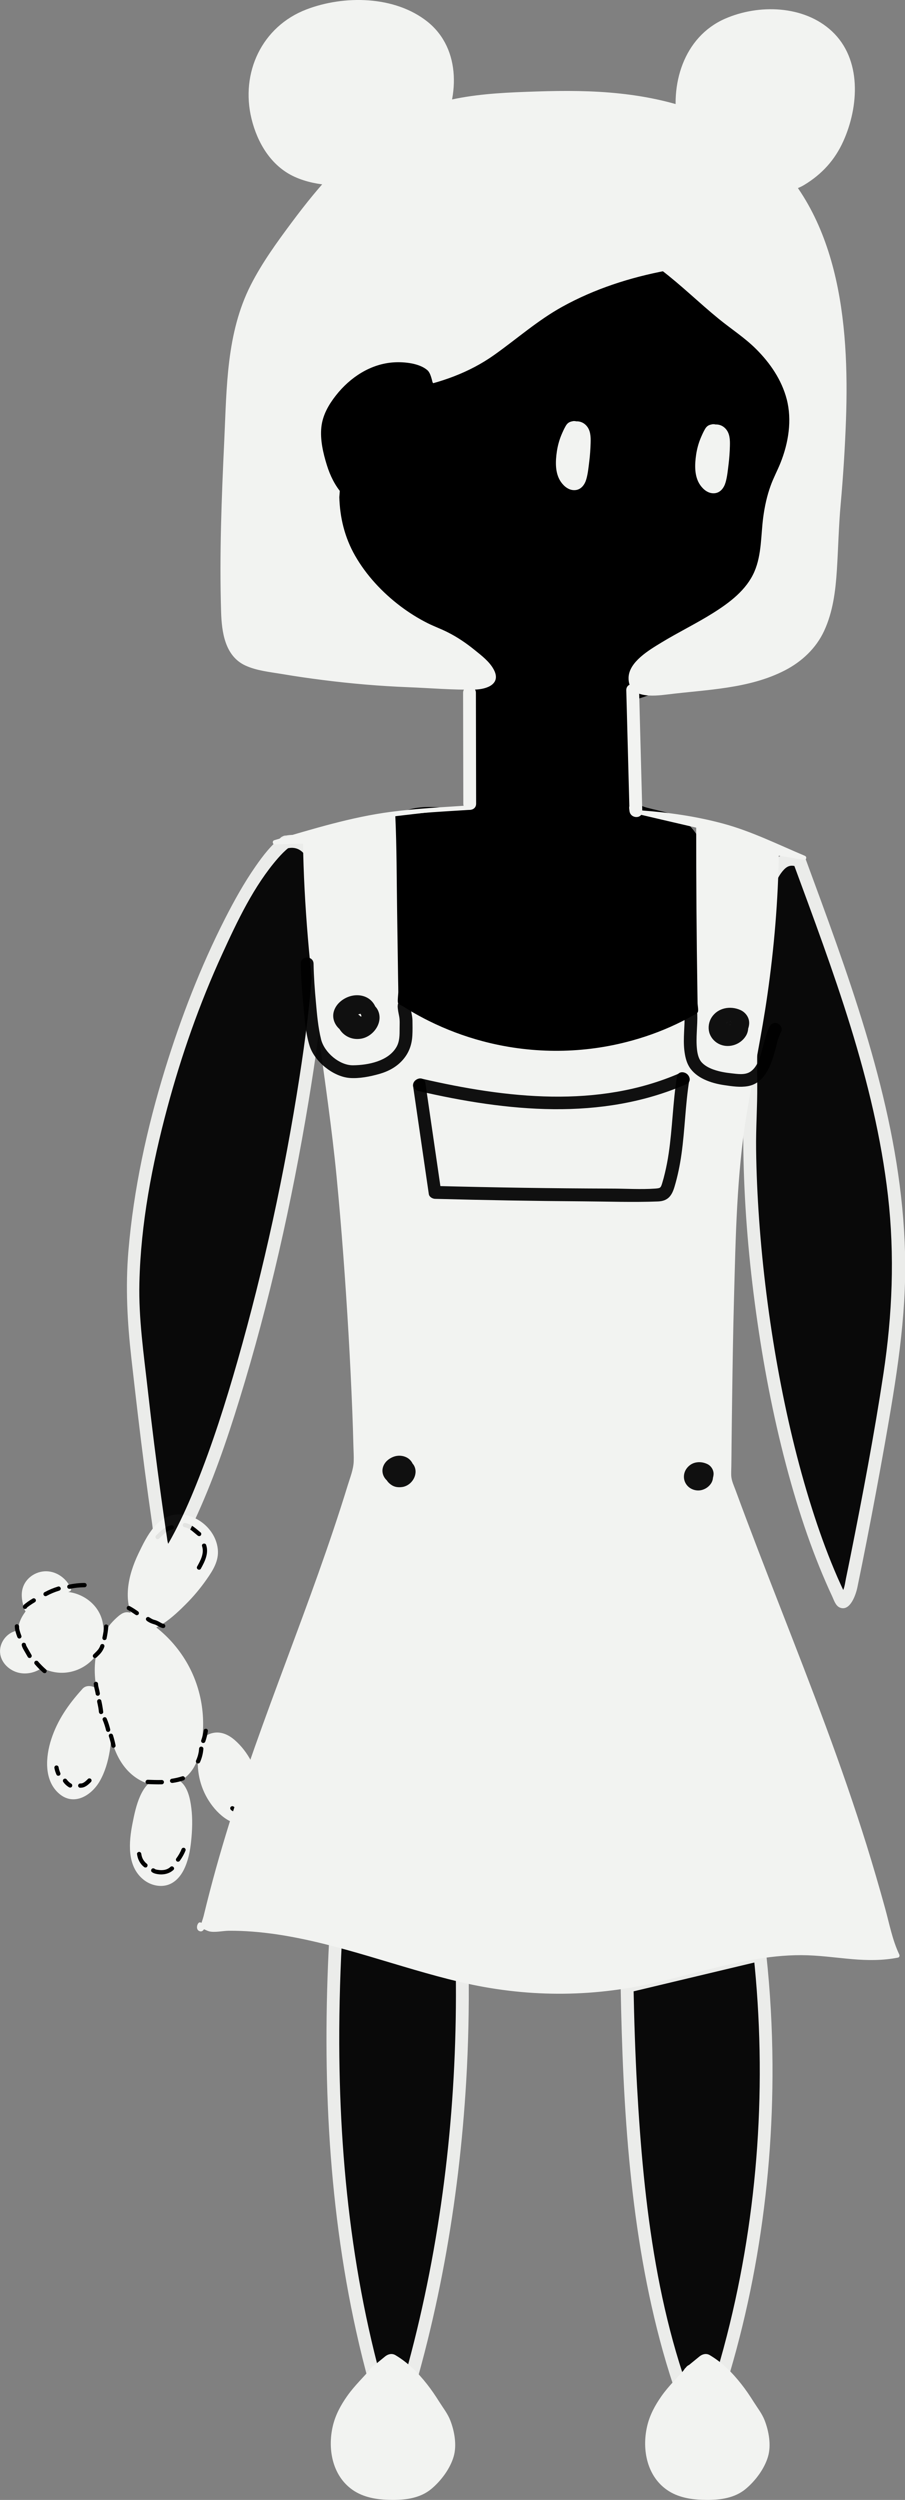 <?xml version="1.0" encoding="UTF-8"?><svg id="Calque_2" xmlns="http://www.w3.org/2000/svg" viewBox="0 0 158.94 438.6"><rect x="0" y="0" width="158.94" height="438.6" fill="#808080" stroke="none"/><defs><style>.cls-1{opacity:.93;}.cls-2{fill:#f2f3f1;}</style></defs><g id="LesVrais"><g id="orpheeFace"><g id="doudou"><g><path class="cls-2" d="M4.97,285.73c0,1.81,1.08,3.53,2.59,4.52s3.42,1.29,5.21,1.03c.87-.13,1.73-.38,2.49-.84,1.81-1.1,2.79-3.38,2.47-5.48-.32-2.1-1.84-3.94-3.79-4.78-1.95-.84-4.26-.72-6.17,.19-.6,.29-1.18,.65-1.63,1.15-1.48,1.63-1.25,4.17-.57,6.26,.43,1.32,1.07,2.68,2.26,3.37,1.61,.94,3.64,.39,5.37-.3,1.64-.66,3.43-1.65,3.82-3.37,.26-1.15-.2-2.38-.96-3.29s-1.77-1.56-2.78-2.17c-1.7-1.02-3.69-2.02-5.58-1.44-1.21,.37-2.16,1.32-2.91,2.34-.63,.86-1.18,1.83-1.3,2.9-.09,.86,.11,1.73,.44,2.53,.92,2.23,2.93,4,5.28,4.56s4.98-.14,6.68-1.85,2.39-4.39,1.65-6.69"/><path class="cls-2" d="M4.59,285.73c.1,3.84,3.77,6.17,7.35,6,1.8-.08,3.62-.68,4.8-2.09,1.05-1.25,1.57-2.95,1.36-4.57-.44-3.5-3.74-5.9-7.15-5.82-1.76,.04-3.76,.64-5.01,1.93-1.17,1.21-1.41,2.95-1.22,4.56s.72,3.41,1.74,4.71c1.1,1.39,2.75,1.77,4.45,1.49,2.88-.47,7.44-2.51,6.4-6.17-.52-1.83-2.1-2.99-3.64-3.93s-3.43-1.99-5.36-1.75-3.2,1.64-4.17,3.13c-1.1,1.67-1.31,3.47-.53,5.33,1.32,3.13,4.61,5.27,8.04,4.89s6.29-3.1,6.55-6.65c.06-.85-.04-1.7-.29-2.51-.14-.46-.86-.26-.72,.2,.89,2.92-.47,6.11-3.19,7.5s-5.95,.77-8.07-1.34c-1.07-1.06-1.94-2.52-2.06-4.04-.14-1.68,.93-3.29,2.06-4.44,1.26-1.28,2.83-1.64,4.54-1.09,1.55,.5,3.15,1.46,4.41,2.49s2.28,2.59,1.68,4.2c-.48,1.28-1.81,2.02-2.99,2.54-1.44,.64-3.22,1.29-4.8,.84s-2.3-1.87-2.77-3.27-.76-2.81-.48-4.21c.32-1.63,1.5-2.64,3.01-3.2,2.92-1.08,6.4-.24,8.07,2.5,1.87,3.05,.29,7-3.21,7.82s-7.92-1.01-8.03-5.05c-.01-.48-.76-.48-.75,0h0Z"/></g><g><path class="cls-2" d="M4.72,282.38c-.42-1.19-.71-2.49-.35-3.7,.49-1.61,2.19-2.72,3.87-2.65s3.23,1.25,3.89,2.8l-7.41,3.55Z"/><path class="cls-2" d="M5.08,282.28c-.4-1.17-.75-2.5-.28-3.7,.35-.91,1.17-1.63,2.08-1.96,2.02-.71,4.1,.53,4.92,2.4l.13-.51c-2.16,1.04-4.33,2.07-6.49,3.11-.31,.15-.61,.29-.92,.44-.44,.21-.06,.86,.38,.65,2.16-1.04,4.33-2.07,6.49-3.11,.31-.15,.61-.29,.92-.44,.2-.09,.21-.34,.13-.51-.74-1.69-2.45-2.96-4.32-2.98s-3.64,1.21-4.14,2.99c-.36,1.27-.05,2.61,.37,3.83,.16,.45,.88,.26,.72-.2Z"/></g><g><path class="cls-2" d="M2.94,286.49c-1.66,.35-2.85,2.16-2.51,3.82,.31,1.52,1.75,2.65,3.29,2.87,1.02,.15,2.09-.06,2.98-.58l-3.76-6.12Z"/><path class="cls-2" d="M2.84,286.12c-1.67,.38-2.94,2.06-2.83,3.78,.11,1.82,1.69,3.27,3.43,3.61,1.18,.23,2.41,0,3.45-.58,.17-.1,.24-.34,.13-.51-1.1-1.78-2.19-3.57-3.29-5.35-.16-.25-.31-.51-.47-.76-.25-.41-.9-.03-.65,.38,1.1,1.78,2.19,3.57,3.29,5.35,.16,.25,.31,.51,.47,.76l.13-.51c-1.8,1.01-4.34,.65-5.4-1.24-.92-1.64,.13-3.78,1.93-4.19,.47-.11,.27-.83-.2-.72Z"/></g><g><path class="cls-2" d="M14.64,296.7c-2.32,2.56-3.49,4.2-4.48,6.49-1.19,2.74-2.03,5.84-1.14,8.69,.53,1.69,1.89,3.29,3.66,3.45,1.91,.17,3.58-1.36,4.52-3.03,1.59-2.82,1.86-6.17,2.05-9.4,.07-1.16,.12-2.35-.16-3.47-.28-1.13-.96-2.22-2.02-2.71s-1.83-1.02-2.42-.02"/><path class="cls-2" d="M14.37,296.43c-2.35,2.6-4.26,5.33-5.36,8.69-1.01,3.08-1.34,7.26,1.4,9.59,2.58,2.2,5.67,.3,7.11-2.22,1.84-3.21,2.14-7.36,2.15-10.99,0-1.7-.35-3.55-1.75-4.68-1.04-.84-2.69-1.63-3.61-.31-.28,.4,.37,.77,.65,.38,.51-.74,1.45-.1,2.03,.21,.62,.34,1.08,.87,1.39,1.5,.73,1.46,.55,3.21,.45,4.78-.18,2.97-.46,6.09-1.97,8.73-.66,1.16-1.67,2.3-2.98,2.71-1.51,.46-2.92-.32-3.78-1.56-1.78-2.55-1.1-6.03-.09-8.74,1.08-2.91,2.82-5.27,4.89-7.56,.32-.36-.21-.89-.53-.53h0Z"/></g><g><path class="cls-2" d="M24.3,284.78c-1.46-2.04-1.77-4.73-1.33-7.2s1.56-4.76,2.76-6.96c.9-1.65,1.96-3.38,3.68-4.15,1.69-.76,3.72-.4,5.3,.55,2.26,1.37,3.75,4.19,2.99,6.72-.22,.74-.61,1.41-1.02,2.06-2.15,3.41-4.99,6.38-8.28,8.69-.62,.43-1.29,.86-2.04,.94s-1.61-.27-1.85-.99l-.21,.32Z"/><path class="cls-2" d="M24.63,284.59c-1.92-2.8-1.71-6.3-.62-9.37,.57-1.62,1.36-3.15,2.19-4.65,.73-1.32,1.58-2.72,2.91-3.51,2.97-1.76,6.86,.41,8.03,3.37,1.28,3.22-1.29,6.25-3.26,8.57-1.13,1.33-7.6,8.39-9.04,5.27-.13-.27-.51-.22-.65,0l-.21,.32c-.26,.41,.39,.78,.65,.38l.21-.32h-.65c1.67,3.63,6.98-1.75,8.38-3.14s2.63-2.86,3.74-4.45,2.12-3.2,1.95-5.17c-.29-3.32-3.32-6.05-6.61-6.19-3.96-.17-5.88,3.83-7.34,6.87-1.85,3.86-2.93,8.61-.33,12.4,.27,.4,.92,.02,.65-.38Z"/></g><g><path class="cls-2" d="M21.24,283.66c-2.18,1.72-3.69,4.26-4.15,7-.73,4.27,1.02,8.52,2.29,12.66,.58,1.88,1.08,3.81,2.1,5.49,1.24,2.03,3.29,3.62,5.64,4.02s4.94-.5,6.32-2.43c.67-.94,1.04-2.06,1.3-3.19,1-4.24,.64-8.8-1.02-12.83s-4.61-7.53-8.31-9.84c-1.16-.72-2.18-1.35-3.54-1.35l-.64,.47Z"/><path class="cls-2" d="M20.97,283.4c-4.53,3.71-5.06,9.28-3.62,14.65,.8,2.99,1.7,6.11,2.85,8.99,.88,2.22,2.32,4.17,4.45,5.32,1.98,1.07,4.34,1.26,6.42,.37,2.24-.96,3.41-2.91,3.98-5.2,1.35-5.37,.49-11.23-2.33-15.99-1.45-2.45-3.37-4.6-5.65-6.3-1.09-.82-2.3-1.68-3.6-2.13-1.03-.36-1.59-.38-2.43,.24-.38,.28-.01,.93,.38,.65,.17-.12,.38-.37,.57-.42,.5-.14,1.45,.31,1.88,.52,.94,.45,1.83,1.06,2.67,1.68,1.91,1.41,3.58,3.17,4.9,5.15,2.69,4.02,3.87,8.92,3.36,13.73-.27,2.5-.85,5.42-3.09,6.9-1.95,1.28-4.47,1.31-6.53,.27-2.18-1.11-3.58-3.11-4.42-5.36s-1.52-4.68-2.24-7.02c-.87-2.85-1.61-5.87-1.05-8.86,.49-2.64,1.95-4.95,4.02-6.64,.37-.31-.16-.83-.53-.53Z"/></g><g><path class="cls-2" d="M28.13,312.23c-1.5,.23-2.51,1.66-3.12,3.06-.69,1.59-1.11,3.28-1.44,4.99-.3,1.58-.53,3.2-.35,4.8s.83,3.2,2.03,4.26,3.02,1.51,4.49,.84c1.42-.65,2.25-2.15,2.73-3.63,.61-1.89,.8-3.88,.86-5.87,.06-2.01-.01-4.07-.69-5.97-.25-.69-.59-1.36-1.13-1.85s-1.33-.75-2.03-.52l-1.35-.11Z"/><path class="cls-2" d="M28.03,311.87c-3.29,.66-4.21,5.26-4.75,7.99-.66,3.31-1.04,7.54,1.93,9.92,1.07,.86,2.53,1.29,3.89,1.01,1.45-.3,2.51-1.43,3.16-2.71,.8-1.57,1.13-3.35,1.31-5.08,.2-1.92,.27-3.9,.03-5.81-.2-1.63-.64-3.81-2.11-4.81-.97-.66-2.23-.42-3.35-.51-.48-.04-.48,.71,0,.75,.65,.05,1.25,.03,1.88,.03,1.77-.01,2.41,2.34,2.69,3.7,.59,2.95,.4,6.42-.36,9.32-.34,1.31-.86,2.7-1.9,3.62-1.19,1.05-2.88,1.05-4.22,.28-2.99-1.71-2.9-5.74-2.37-8.68,.3-1.66,.67-3.32,1.28-4.89,.57-1.46,1.44-3.06,3.1-3.4,.47-.09,.27-.82-.2-.72Z"/></g><g><path class="cls-2" d="M35.46,306.44c-1.05,3.99,.23,8.5,3.21,11.34,1.37,1.3,3.27,2.3,5.11,1.85,.4-.1,.8-.27,1.06-.58,.29-.34,.39-.81,.46-1.25,.63-4.21-.82-8.69-3.81-11.73-.89-.9-2-1.72-3.26-1.74s-3.03,.88-2.76,2.12"/><path class="cls-2" d="M35.1,306.34c-.73,2.9-.35,6,1.03,8.66,1.29,2.48,3.87,5.27,6.93,5.11,1.53-.08,2.4-.84,2.62-2.34s.18-2.94-.07-4.4c-.52-3.02-2.04-6.04-4.37-8.07-1.12-.98-2.52-1.62-4.02-1.22-1.15,.31-2.3,1.14-2.12,2.45,.07,.48,.79,.27,.72-.2-.16-1.11,1.55-1.65,2.4-1.64,1.31,.02,2.4,.98,3.25,1.89,1.68,1.81,2.82,4.1,3.32,6.51,.25,1.23,.34,2.49,.24,3.73-.04,.57-.05,1.34-.38,1.84-.48,.73-1.68,.77-2.45,.63-2.47-.43-4.4-2.67-5.48-4.79-1.24-2.45-1.57-5.31-.9-7.98,.12-.47-.61-.67-.72-.2h0Z"/></g><g><path d="M77.26,63.9l28.25-16.26c2.85-1.64,5.99-3.34,9.24-2.86,2.49,.37,4.61,1.96,6.6,3.5,3.25,2.51,6.51,5.03,9.76,7.54,1.69,1.31,3.4,2.63,4.72,4.31,1.51,1.92,2.45,4.23,3.19,6.57,3.45,10.95,2.63,23.25-2.55,33.49-5.18,10.25-14.72,18.27-25.79,21.29-.34,5.77-.57,11.55-.69,17.33-.02,.75-.02,1.53,.26,2.23,1.02,2.48,4.55,2.21,7.07,3.11,2.67,.96,4.46,3.58,5.18,6.32s.53,5.63,.34,8.45c-.4,5.92-.79,11.84-1.19,17.76-.08,1.2-.17,2.43-.65,3.54-.57,1.29-1.64,2.3-2.81,3.09-5.77,3.88-13.36,2.75-20.31,2.61-8.31-.17-17.49,1.05-24.13-3.95-4.21-3.17-6.5-8.36-7.26-13.57-.76-5.21-.15-10.51,.45-15.74,.35-2.98,.87-6.28,3.24-8.11,4.04-3.12,10.29,.21,14.87-2.03-.23-4.11-.46-8.22-.69-12.32-.32-5.74-.93-12.11-5.2-15.96-2.67-2.42-6.34-3.38-9.36-5.35-2.91-1.89-5.13-4.63-7.31-7.33-2.26-2.81-4.59-5.76-5.32-9.29-1.06-5.17,1.53-10.34,4.34-14.8,4.07-6.47,8.56-10.97,15.75-13.56h0Z"/><path d="M78.02,65.19c8.99-5.17,17.98-10.35,26.97-15.52,2.05-1.18,4.11-2.5,6.41-3.14s4.29-.23,6.27,.96,3.95,2.87,5.86,4.34c2.02,1.56,4.03,3.12,6.05,4.67,1.85,1.43,3.8,2.84,5.23,4.72s2.18,3.94,2.84,6.07c1.33,4.28,1.98,8.74,1.96,13.22-.03,8.71-2.66,17.32-7.77,24.4s-12.93,12.71-21.56,15.11c-.67,.19-1.06,.78-1.1,1.45-.19,3.3-.36,6.6-.48,9.9-.05,1.49-.1,2.97-.14,4.46-.04,1.61-.27,3.36,.07,4.95,.48,2.27,2.4,3.4,4.51,3.92,2.27,.56,4.46,.68,6.1,2.56,1.82,2.09,2.27,4.94,2.29,7.62,.02,3.15-.32,6.31-.53,9.45s-.44,6.58-.66,9.87c-.1,1.42-.08,2.92-.37,4.32s-1.17,2.52-2.36,3.37c-4.39,3.1-10.12,2.89-15.24,2.68s-10.52,.04-15.77-.23-10.18-1.41-13.76-5.23c-3.69-3.94-5.02-9.51-5.17-14.77-.1-3.52,.26-7.02,.65-10.51,.29-2.53,.43-5.69,2.28-7.65s4.78-1.63,7.19-1.48c2.76,.17,5.45,.26,8.03-.92,.45-.2,.77-.82,.74-1.3-.22-3.94-.44-7.89-.67-11.83-.17-2.96-.36-5.95-1.02-8.85s-1.75-5.44-3.61-7.61c-2-2.34-4.81-3.61-7.52-4.92-3.01-1.45-5.46-3.3-7.68-5.81s-4.32-4.99-5.93-7.79c-1.75-3.05-2.09-6.29-1.12-9.67s2.75-6.29,4.63-9.11c3.5-5.24,8.05-9.39,14.02-11.59,1.8-.66,1.02-3.56-.8-2.89-5.61,2.07-10.22,5.54-13.87,10.26-3.88,5.03-8.1,11.62-7.51,18.25,.3,3.39,1.9,6.35,3.9,9.03s4.16,5.49,6.65,7.81,5.37,3.65,8.36,5.14,5.11,3.22,6.45,6.17,1.73,6.6,1.95,9.95c.29,4.48,.51,8.97,.76,13.45l.74-1.3c-2.34,1.07-5.14,.56-7.61,.44s-5.16,.04-7.25,1.59-3.08,3.99-3.56,6.47c-.58,2.99-.83,6.1-1.06,9.14-.46,6.07-.09,12.33,2.72,17.85,2.54,5,7,8.41,12.43,9.75s11.16,.91,16.73,.95,11.65,.93,17.27-.59c2.56-.69,5.25-1.94,7.05-3.94,2.18-2.42,2.1-5.59,2.31-8.66,.23-3.45,.46-6.91,.69-10.36s.68-6.93,.45-10.37c-.21-3.14-1.13-6.29-3.37-8.6-2.12-2.19-4.71-2.39-7.48-3.14-1.42-.39-2.09-.92-2.14-2.48-.06-1.96,.09-3.95,.15-5.9,.13-3.96,.31-7.92,.55-11.88l-1.1,1.45c8.27-2.3,15.76-7.2,21.26-13.79,5.95-7.14,9.41-15.96,10.13-25.22,.37-4.79,0-9.66-1.1-14.34s-2.82-9.36-6.53-12.67c-3.99-3.56-8.48-6.67-12.72-9.93-1.86-1.43-3.82-2.9-6.14-3.49s-4.77-.19-6.99,.71c-2.76,1.12-5.29,2.76-7.86,4.23l-8.13,4.68c-5.49,3.16-10.99,6.32-16.48,9.48-1.67,.96-.16,3.56,1.51,2.59Z"/></g></g><g><path d="M17.06,298.58c.07,.3,.13,.61,.19,.91,.03,.15,.05,.3,.07,.45,0,.04,.01,.07,.02,.11,.01,.09,0-.04,0,.05s.02,.17,.03,.25c.02,.19,.16,.38,.38,.38,.18,0,.4-.17,.38-.38-.08-.66-.19-1.32-.34-1.97-.04-.19-.27-.32-.46-.26-.2,.06-.31,.26-.26,.46h0Z"/><path d="M18.03,301.74c.25,.6,.45,1.21,.6,1.84,.05,.19,.27,.32,.46,.26,.2-.06,.31-.26,.26-.46-.15-.63-.35-1.24-.6-1.84-.04-.09-.08-.17-.17-.22-.08-.05-.2-.07-.29-.04-.17,.06-.34,.27-.26,.46h0Z"/><path d="M19.12,304.63c.19,.57,.34,1.15,.45,1.74,.04,.19,.28,.32,.46,.26,.21-.07,.3-.25,.26-.46-.12-.59-.27-1.17-.45-1.74-.06-.19-.26-.33-.46-.26-.19,.06-.33,.26-.26,.46h0Z"/><path d="M25.94,313.01c.83,.03,1.65,.06,2.47,.04,.2,0,.38-.17,.38-.38s-.16-.38-.38-.38c-.83,.02-1.65-.01-2.47-.04-.2,0-.38,.18-.38,.38,0,.21,.16,.37,.38,.38h0Z"/><path d="M30.33,312.8c.64-.09,1.27-.24,1.88-.44,.19-.06,.33-.26,.26-.46-.06-.19-.26-.33-.46-.26-.61,.2-1.24,.34-1.88,.44-.19,.03-.32,.28-.26,.46,.07,.21,.25,.29,.46,.26h0Z"/><path d="M35.11,309.21c.34-.76,.55-1.57,.61-2.4,.01-.2-.18-.38-.38-.38-.22,0-.36,.16-.38,.38,0,.09-.01,.19-.03,.28,0,.03,0,.05,0,.08t0,0s-.01,.09-.02,.14c-.03,.18-.07,.36-.11,.53s-.1,.35-.16,.52c-.03,.09-.06,.18-.1,.26-.04,.1-.04,.11-.09,.21-.08,.18-.06,.41,.13,.51,.16,.09,.43,.06,.51-.13h0Z"/><path d="M36.06,305.53c.2-.57,.35-1.16,.44-1.76,.02-.1,.02-.2-.04-.29-.05-.08-.13-.15-.22-.17-.18-.04-.43,.05-.46,.26-.09,.6-.24,1.19-.44,1.76-.07,.19,.07,.42,.26,.46,.21,.05,.39-.06,.46-.26h0Z"/><path d="M22.43,282.44c.48,.27,.95,.57,1.41,.89,.16,.11,.42,.03,.51-.13,.1-.19,.04-.39-.13-.51-.45-.32-.92-.62-1.41-.89-.17-.1-.42-.05-.51,.13s-.05,.41,.13,.51h0Z"/><path d="M25.8,284.39c.21,.14,.43,.27,.66,.37,.26,.12,.54,.18,.81,.28,.06,.02,.18,.09,.27,.13,.1,.06,.2,.11,.31,.17,.22,.12,.46,.23,.71,.29,.2,.04,.41-.06,.46-.26,.05-.19-.06-.42-.26-.46-.23-.05-.38-.13-.59-.25s-.43-.24-.65-.33c-.22-.09-.46-.13-.67-.22-.23-.1-.45-.24-.66-.37-.17-.11-.41-.03-.51,.13-.11,.18-.04,.4,.13,.51h0Z"/><path d="M16.95,290.79c.27-.27,.57-.53,.81-.84s.44-.66,.57-1.05c.06-.19-.07-.42-.26-.46-.21-.05-.39,.06-.46,.26-.01,.04-.03,.08-.04,.12,0,.02-.01,.04-.02,.05-.02,.05,.03-.06,0,0-.04,.07-.07,.15-.11,.22s-.08,.14-.13,.21c-.02,.04-.05,.07-.08,.11s-.01,.02,0,0c-.01,.02-.03,.04-.05,.06-.23,.28-.51,.53-.77,.79-.14,.14-.15,.39,0,.53s.38,.15,.53,0h0Z"/><path d="M18.27,285.39c-.01,.17-.03,.34-.05,.5,0,.08-.02,.15-.03,.23-.01,.09,0-.02,0,.05,0,.05-.01,.09-.02,.13-.05,.33-.11,.65-.18,.98-.04,.19,.06,.41,.26,.46,.19,.04,.42-.06,.46-.26,.15-.69,.26-1.4,.31-2.1,.01-.2-.18-.38-.38-.38-.22,0-.36,.16-.38,.38h0Z"/><path d="M4.71,282.08s.03-.04,.02-.04c0,.02-.05,.06-.01,.02,.03-.02,.05-.05,.08-.07,.03-.03,.07-.05,.1-.08,.01-.01,.03-.02,.04-.04,0,0,.06-.04,.02-.01s.01,0,.02-.01c.02-.01,.03-.02,.05-.03,.03-.02,.06-.05,.09-.07,.07-.05,.13-.1,.2-.14,.26-.18,.52-.35,.8-.51,.17-.1,.24-.34,.13-.51s-.33-.24-.51-.13c-.29,.17-.57,.35-.84,.54-.15,.11-.3,.22-.44,.33s-.3,.22-.39,.39c-.09,.18-.05,.41,.13,.51,.17,.09,.42,.05,.51-.13h0Z"/><path d="M8.19,279.99c.72-.39,1.42-.68,2.21-.92,.19-.06,.33-.26,.26-.46s-.26-.32-.46-.26c-.83,.25-1.63,.59-2.39,1-.17,.09-.24,.35-.13,.51,.11,.18,.33,.23,.51,.13h0Z"/><path d="M12.28,278.75c.84-.18,1.7-.27,2.56-.27,.2,0,.38-.17,.38-.38s-.17-.38-.38-.38c-.93,0-1.85,.11-2.76,.3-.2,.04-.31,.27-.26,.46,.06,.21,.26,.3,.46,.26h0Z"/><path d="M2.6,285.34c.01,.65,.22,1.26,.44,1.86,.07,.18,.26,.33,.46,.26,.18-.06,.33-.26,.26-.46-.1-.28-.21-.56-.29-.85-.04-.14-.07-.28-.1-.42,0-.01-.02-.13-.01-.08s0-.07,0-.08c0-.08-.01-.15-.01-.23,0-.2-.17-.38-.38-.38s-.38,.16-.38,.38h0Z"/><path d="M3.83,288.68c.07,.37,.29,.7,.47,1.02,.19,.34,.38,.67,.58,1.01,.1,.17,.34,.24,.51,.13s.24-.33,.13-.51c-.19-.33-.37-.65-.56-.98-.09-.15-.17-.3-.26-.46-.02-.04-.04-.08-.06-.12,0-.02-.04-.1-.02-.03-.04-.08-.06-.17-.08-.26-.03-.19-.28-.32-.46-.26-.21,.07-.3,.25-.26,.46h0Z"/><path d="M6.13,292c.44,.51,.92,1,1.43,1.44,.15,.13,.39,.16,.53,0,.13-.14,.16-.39,0-.53-.51-.45-.99-.93-1.43-1.44-.13-.15-.4-.14-.53,0-.15,.16-.14,.37,0,.53h0Z"/><path d="M9.56,310.21c.07,.4,.2,.79,.37,1.16,.04,.08,.14,.15,.22,.17,.09,.02,.21,.01,.29-.04s.15-.13,.17-.22c.02-.1,0-.19-.04-.29-.03-.05-.05-.11-.07-.16l.04,.09c-.12-.29-.21-.59-.26-.91-.01-.09-.1-.18-.17-.22-.08-.05-.2-.07-.29-.04s-.18,.09-.22,.17c-.05,.09-.06,.18-.04,.29h0Z"/><path d="M11.09,312.6c.27,.4,.63,.73,1.04,.97,.08,.05,.19,.06,.29,.04,.09-.02,.18-.09,.22-.17,.09-.18,.05-.41-.13-.51-.11-.06-.22-.14-.32-.22l.08,.06c-.19-.15-.35-.31-.5-.5l.06,.08s-.06-.08-.09-.12c-.06-.08-.13-.15-.22-.17-.09-.02-.21-.01-.29,.04s-.15,.13-.17,.22-.02,.21,.04,.29h0Z"/><path d="M14.11,313.64c.77,.04,1.36-.49,1.86-1,.14-.14,.15-.39,0-.53s-.38-.15-.53,0c-.11,.11-.21,.22-.33,.32-.06,.05-.11,.1-.17,.15-.03,.03-.03,.02,0,0-.02,.01-.03,.02-.05,.03-.03,.02-.06,.04-.09,.07-.06,.04-.13,.08-.19,.11-.02,.01-.12,.07-.04,.02-.03,.02-.07,.03-.1,.04-.07,.02-.15,.05-.22,.05,.11,0-.02,0-.04,0-.04,0-.07,0-.11,0-.2-.01-.38,.18-.38,.38,0,.21,.16,.36,.38,.38h0Z"/><path d="M27.94,269.94c.17-.17,.34-.35,.52-.52,.09-.09,.19-.18,.29-.26,.05-.04,.09-.08,.14-.12,.04-.03,.11-.09,.11-.09,.2-.15,.4-.28,.62-.4,.05-.03,.1-.05,.16-.08,.03-.01-.02,0,.04-.01,.02,0,.05-.02,.07-.03,.12-.04,.24-.08,.37-.1,.2-.04,.31-.28,.26-.46-.06-.21-.26-.3-.46-.26-1.08,.2-1.91,1.04-2.65,1.79-.14,.14-.14,.39,0,.53s.39,.15,.53,0h0Z"/><path d="M32.36,267.92c.44,.09,.8,.27,1.18,.53,.02,.01,.04,.03,.06,.04,0,0,.06,.05,.03,.02s.02,.02,.03,.02c.02,.02,.05,.04,.07,.06,.11,.09,.22,.18,.33,.27,.22,.18,.43,.36,.65,.54,.16,.13,.38,.15,.53,0,.13-.13,.16-.4,0-.53-.81-.67-1.61-1.45-2.68-1.67-.19-.04-.41,.06-.46,.26-.04,.19,.06,.42,.26,.46h0Z"/><path d="M35.49,271.27c.41,1.26-.27,2.5-.87,3.57-.23,.42,.41,.8,.65,.38,.7-1.25,1.42-2.69,.94-4.15-.15-.46-.87-.26-.72,.2h0Z"/><path d="M40.61,317.59c.63,.43,1.38,.67,2.14,.68,.2,0,.38-.17,.38-.38s-.16-.37-.38-.38c-.09,0-.18,0-.27-.01-.04,0-.08,0-.12-.01-.03,0-.02,0,.02,0-.02,0-.04,0-.07-.01-.17-.03-.33-.07-.49-.12-.07-.02-.15-.05-.22-.08-.04-.02-.04-.02,0,0-.02,0-.04-.02-.06-.03-.04-.02-.08-.04-.12-.06-.15-.08-.29-.16-.43-.26-.16-.11-.42-.03-.51,.13-.1,.19-.04,.39,.13,.51h0Z"/><path d="M44.51,318.12c.73-.26,1.07-1.08,1.11-1.81,.01-.2-.18-.38-.38-.38-.21,0-.36,.16-.38,.38,0,.04,0,.07,0,.11,0,.01-.01,.08,0,.01s0,0,0,.01c-.01,.07-.03,.14-.05,.21s-.04,.14-.07,.21c0,.02-.04,.09,0,0,0,.01-.01,.03-.02,.04-.02,.04-.03,.07-.05,.1-.03,.06-.07,.12-.11,.18-.02,.02-.05,.05,.02-.02-.01,.01-.02,.03-.03,.04-.02,.02-.04,.05-.07,.07s-.05,.04-.07,.06c-.05,.04,.01,0,.02-.02,0,.01-.03,.02-.04,.03-.03,.02-.05,.03-.08,.05,0,0-.03,.02-.04,.02l.06-.02s-.02,0-.03,.01c-.18,.07-.33,.26-.26,.46,.06,.18,.26,.33,.46,.26h0Z"/><path d="M44.51,313.69v.02s-.02-.06-.03-.09c.08,.18,.13,.37,.15,.56v-.1c.01,.19,.01,.39-.01,.59v-.1s0,.03,0,.04c-.02,.1-.02,.2,.04,.29,.05,.08,.13,.15,.22,.17,.1,.02,.2,.02,.29-.04,.08-.05,.16-.13,.17-.22,.04-.24,.05-.48,.02-.73-.03-.27-.1-.52-.21-.77-.03-.08-.14-.15-.22-.17-.09-.02-.21-.01-.29,.04s-.15,.13-.17,.22c-.02,.1,0,.19,.04,.29h0Z"/><path d="M24.07,325.29c.1,.87,.52,1.7,1.21,2.25,.15,.12,.38,.16,.53,0,.12-.14,.16-.4,0-.53-.15-.12-.28-.24-.4-.39-.01-.02-.03-.03-.04-.05,0,0-.06-.07-.03-.04,.03,.04-.01-.02-.02-.02-.02-.02-.03-.04-.05-.06-.05-.08-.1-.16-.15-.24-.04-.08-.08-.16-.12-.24-.01-.03-.02-.06,0-.01,0-.02-.02-.04-.02-.06-.02-.04-.03-.09-.05-.13-.03-.09-.05-.18-.07-.27-.01-.05-.02-.09-.03-.14,0-.02,0-.04-.01-.06-.02-.1,0,.08,0-.02-.02-.19-.16-.38-.38-.38-.18,0-.4,.17-.38,.38h0Z"/><path d="M26.65,328.42c.27,.22,.59,.31,.93,.37s.71,.09,1.07,.05c.67-.06,1.31-.31,1.81-.77,.35-.33-.18-.86-.53-.53s-.81,.51-1.28,.55c-.27,.03-.55,.02-.81-.02-.2-.03-.5-.05-.66-.18s-.38-.15-.53,0c-.13,.13-.16,.4,0,.53h0Z"/><path d="M31.59,326.45c.41-.56,.74-1.16,1-1.8,.03-.08,0-.21-.04-.29-.05-.08-.13-.15-.22-.17-.22-.05-.38,.07-.46,.26-.02,.04-.02,.04,0,0,0,.02-.02,.04-.02,.06-.02,.04-.03,.07-.05,.11-.03,.07-.07,.15-.1,.22-.07,.14-.14,.28-.22,.42-.16,.28-.34,.55-.53,.81-.12,.16-.03,.43,.13,.51,.2,.1,.39,.03,.51-.13h0Z"/><path d="M16.47,295.44c.03,.62,.25,1.2,.34,1.8,.03,.19,.28,.32,.46,.26,.21-.07,.29-.25,.26-.46-.04-.28-.11-.56-.18-.83-.03-.13-.06-.27-.09-.4,0-.04-.01-.07-.02-.11,0-.02-.03-.13,0-.04-.02-.07-.02-.15-.02-.22-.01-.2-.16-.38-.38-.38-.19,0-.39,.17-.38,.38h0Z"/></g><g class="cls-1"><path d="M140.37,151.01c9.25,25.12,19.05,50.87,17.24,78.21-.43,6.49-1.46,12.92-2.56,19.32-1.76,10.25-3.69,20.47-5.8,30.64-.57,.87-1.1,2.5-1.56,1.57-11.33-23.14-17.3-62.71-15.84-89.86-.14-14.48,.42-38.96,6.73-40.13,.53-.1,1.12-.04,1.79,.25Z"/><path class="cls-2" d="M139.28,151.3c7,18.99,14.34,38.24,16.67,58.49,1.2,10.46,.77,20.84-.8,31.23s-3.66,21.4-5.79,32.04c-.26,1.29-.52,2.59-.79,3.88-.13,.63-.2,1.32-.44,1.92-.07,.18-.21,.39-.3,.56-.27,.5-.51,.49,.28,.65,.95,.19,.48,.16,.36-.31-.05-.2-.19-.39-.27-.57-.18-.39-.36-.77-.54-1.16-.39-.85-.77-1.71-1.13-2.58-1.49-3.54-2.78-7.17-3.94-10.83-2.56-8.07-4.49-16.33-6-24.65s-2.65-17.26-3.27-25.97c-.29-4.11-.48-8.23-.53-12.35-.05-3.78,.23-7.55,.2-11.33-.06-7.29,.04-14.61,.69-21.88,.3-3.3,.7-6.61,1.47-9.84,.48-2.01,1.06-4.5,2.54-6.04,.7-.72,1.34-.85,2.4-.46,1.36,.5,1.95-1.67,.6-2.17-5.74-2.12-7.52,6.72-8.21,10.49-1.36,7.45-1.61,15.12-1.72,22.67-.05,3.73-.04,7.44-.15,11.17-.13,4.18-.09,8.36,.07,12.54,.34,9,1.25,17.98,2.6,26.89s3.19,17.85,5.66,26.57c1.15,4.05,2.44,8.07,3.93,12.01,.67,1.77,1.38,3.53,2.14,5.27,.36,.84,.74,1.68,1.13,2.51,.33,.7,.61,1.72,1.41,2.01,1.78,.67,2.77-2.33,3.02-3.54,.57-2.75,1.12-5.49,1.66-8.25,1.11-5.67,2.17-11.34,3.18-17.03,1.94-11.02,3.83-22.09,3.54-33.32-.54-21.41-7.47-41.94-14.76-61.86-.9-2.45-1.8-4.89-2.7-7.34-.5-1.35-2.67-.76-2.17,.6Z"/></g><g class="cls-1"><path d="M50.1,147.77c-7.94,5.78-25.34,43.42-26.72,76.31-.25,6.05,.59,12.1,1.26,18.11,1.07,9.63,2.32,19.25,3.74,28.83,.51,.84,.93,2.39,1.45,1.56,12.85-20.83,25.96-83.05,26.42-108.12,1.02-8.87-.44-15.59-3.76-16.72-.59-.2-1.37-.27-2.39,.03Z"/><path class="cls-2" d="M49.53,146.8c-1.89,1.4-3.34,3.32-4.67,5.23-2.01,2.89-3.73,5.99-5.33,9.12-4.31,8.46-7.75,17.38-10.55,26.45-3.19,10.37-5.52,21.07-6.43,31.89-.53,6.32-.19,12.5,.52,18.79s1.49,13.05,2.34,19.56c.42,3.19,.86,6.38,1.32,9.57,.2,1.42,.2,3.15,.83,4.44,.37,.75,.74,1.83,1.67,2.04,1.47,.33,2.32-2,2.88-3.02,.72-1.31,1.38-2.65,2.02-4.01,3.21-6.87,5.69-14.08,7.92-21.31,5.27-17.07,9.2-34.62,12.13-52.25,1.24-7.47,2.31-14.98,2.88-22.53,.11-1.49,.21-2.99,.26-4.48,.09-2.24,.35-4.46,.37-6.7,.04-3.75-.17-8.83-2.98-11.71-1.34-1.37-3.1-1.66-4.92-1.19-1.4,.36-.81,2.53,.6,2.17,3.97-1.01,4.73,4.87,4.95,7.57,.32,4.02-.14,8.12-.39,12.15-.41,6.89-1.32,13.76-2.38,20.58-2.61,16.73-6.21,33.35-10.86,49.63-2.09,7.32-4.4,14.6-7.25,21.67-1.14,2.84-2.38,5.64-3.8,8.35-.31,.59-.63,1.18-.96,1.76-.15,.26-.3,.52-.45,.78-.03,.06-.19,.25-.2,.34-.33,.43,.01,.49,1.02,.18-.08-.13-.15-.26-.21-.4-.05-.25-.28-.49-.36-.74-.1-.3-.13-.66-.18-.98-.12-.73-.21-1.46-.32-2.19-.24-1.63-.46-3.25-.69-4.88-.86-6.25-1.65-12.5-2.35-18.77s-1.63-12.54-1.48-18.85c.24-10.36,2.22-20.71,4.9-30.69,2.47-9.21,5.65-18.26,9.62-26.93,2.66-5.81,5.58-12.02,9.82-16.88,.55-.63,1.29-1.39,1.86-1.81,1.15-.85,.03-2.81-1.14-1.94Z"/></g><g class="cls-1"><path d="M59.05,338.17c-1.86,31.4,.44,61.75,9.88,89.6,8.37-24.77,12.64-53.25,12.24-81.7l-22.13-7.89Z"/><path class="cls-2" d="M57.93,338.17c-1.39,23.68-.52,47.66,4.63,70.88,1.42,6.43,3.19,12.78,5.29,19.02,.36,1.07,1.81,1.07,2.17,0,6.84-20.3,10.6-41.6,11.86-62.96,.37-6.34,.51-12.69,.43-19.04,0-.53-.35-.92-.83-1.08-6.46-2.31-12.93-4.61-19.39-6.92l-2.74-.98c-1.37-.49-1.95,1.69-.6,2.17,6.46,2.31,12.93,4.61,19.39,6.92l2.74,.98-.83-1.08c.29,21.76-2.03,43.6-7.32,64.73-1.41,5.62-3.03,11.19-4.88,16.68h2.17c-7.49-22.16-10.36-45.58-10.44-68.9-.02-6.8,.2-13.6,.59-20.39,.08-1.45-2.17-1.44-2.25,0Z"/></g><g class="cls-1"><path d="M133.46,342.93c3.13,28.91-.52,58.96-10.33,84.96-10.3-22.58-12.52-53.13-13-79.4l23.33-5.56Z"/><path class="cls-2" d="M132.34,342.93c2.39,22.33,.88,45.12-4.69,66.88-1.54,6.02-3.41,11.96-5.6,17.78l2.06-.27c-8.64-19.04-11.08-40.62-12.23-61.29-.32-5.84-.51-11.69-.62-17.54l-.83,1.08c6.79-1.62,13.59-3.24,20.38-4.86l2.94-.7c1.41-.34,.81-2.51-.6-2.17-6.79,1.62-13.59,3.24-20.38,4.86l-2.94,.7c-.47,.11-.83,.6-.83,1.08,.39,21.43,1.63,43.29,7.42,64.03,1.52,5.44,3.4,10.78,5.73,15.93,.44,.97,1.75,.54,2.06-.27,7.89-21,11.58-43.57,11.46-65.98-.04-6.44-.4-12.88-1.09-19.28-.15-1.42-2.4-1.44-2.25,0Z"/></g><g><path class="cls-2" d="M100.89,74.99l-.42,.07c-1.08,1.8-1.68,3.9-1.71,6-.02,1.28,.24,2.69,1.24,3.48,.29,.23,.65,.4,1.01,.32,.6-.13,.85-.85,.97-1.45,.4-2.01,.61-4.05,.63-6.09,0-.61-.01-1.26-.36-1.76s-1.14-.74-1.57-.31"/><path class="cls-2" d="M100.59,73.9c-.62,.1-.96,.33-1.27,.89-.28,.49-.51,1.01-.73,1.53-.38,.92-.64,1.88-.79,2.87-.26,1.75-.35,3.84,.71,5.36,.57,.82,1.45,1.52,2.5,1.44s1.69-.96,1.96-1.91c.29-1,.39-2.1,.52-3.13s.21-2.16,.24-3.25,0-2.25-.8-3.08c-.83-.87-2.14-.93-3.04-.17-.47,.39-.4,1.19,0,1.59,.46,.46,1.12,.39,1.59,0-.08,.09-.17,.12-.27,.11,.14,0,.16,0,.05,0-.06-.04,.09,.05,.12,.1,.06,.1,.09,.43,.1,.6,.04,.91-.03,1.85-.1,2.76s-.19,1.83-.35,2.74c-.07,.41-.12,.85-.27,1.25-.02,.05-.07,.23-.06,.16-.09,.1-.11,.11-.04,.04,.19-.03,.26-.05,.19-.05-.04,.06-.46-.42-.44-.4-.19-.26-.28-.52-.37-.82-.18-.67-.18-1.38-.14-2.1,.11-1.7,.66-3.35,1.53-4.82l-.67,.52,.42-.07c.6-.1,.93-.84,.79-1.38-.18-.64-.78-.88-1.38-.79h0Z"/></g><g><path class="cls-2" d="M125.35,75.53l-.42,.07c-1.08,1.8-1.68,3.9-1.71,6-.02,1.28,.24,2.69,1.24,3.48,.29,.23,.65,.4,1.01,.32,.6-.13,.85-.85,.97-1.45,.4-2.01,.61-4.05,.63-6.09,0-.61-.01-1.26-.36-1.76s-1.14-.74-1.57-.31"/><path class="cls-2" d="M125.05,74.45c-.62,.1-.96,.33-1.27,.89-.28,.49-.51,1.01-.73,1.53-.38,.92-.64,1.88-.79,2.87-.26,1.75-.35,3.84,.71,5.36,.57,.82,1.45,1.52,2.5,1.44s1.69-.96,1.96-1.91c.29-1,.39-2.1,.52-3.13s.21-2.16,.24-3.25,0-2.25-.8-3.08c-.83-.87-2.14-.93-3.04-.17-.47,.39-.4,1.19,0,1.59,.46,.46,1.12,.39,1.59,0-.08,.09-.17,.12-.27,.11,.14,0,.16,0,.05,0-.06-.04,.09,.05,.12,.1,.06,.1,.09,.43,.1,.6,.04,.91-.03,1.85-.1,2.76s-.19,1.83-.35,2.74c-.07,.41-.12,.85-.27,1.25-.02,.05-.07,.23-.06,.16-.09,.1-.11,.11-.04,.04,.19-.03,.26-.05,.19-.05-.04,.06-.46-.42-.44-.4-.19-.26-.28-.52-.37-.82-.18-.67-.18-1.38-.14-2.1,.11-1.7,.66-3.35,1.53-4.82l-.67,.52,.42-.07c.6-.1,.93-.84,.79-1.38-.18-.64-.78-.88-1.38-.79h0Z"/></g><g><path class="cls-2" d="M58.48,87.17c.07,3.95,1.01,6.8,1.74,8.51,2.96,6.96,9.91,12.91,16.05,15.42,.57,.23,3.26,1.3,6.12,3.6,1.46,1.18,3.94,3.18,3.54,4.36-.46,1.35-4.45,.65-11.22,.49-9.45-.22-18.89-1.21-28.19-2.97-1.37-.26-2.8-.56-3.92-1.42-2.21-1.7-2.54-4.94-2.62-7.79-.34-12.03,.25-24.07,.84-36.09,.27-5.49,.56-11.08,2.32-16.27,1.69-4.98,4.67-9.37,7.74-13.59,6.66-9.16,14.48-18.25,25.02-21.83,4.89-1.66,10.1-2.03,15.25-2.27,7.7-.36,15.47-.46,23.05,1.02,7.57,1.48,15,4.64,20.62,10.09,5.84,5.67,9.4,13.52,11.15,21.6,1.74,8.08,1.79,16.45,1.46,24.72-.21,5.15-.56,10.29-1.05,15.42-.72,7.48,.34,17.31-4.48,22.93-5.83,6.8-17.59,6.58-26.3,7.85-1.6,.23-3.8,.03-4.04-1.61-.06-.42-.11-1.08,.84-2.22,3.59-4.28,14.06-7.44,19.03-13.08,5.31-6.03,1.67-11.89,5.97-20.76,.58-1.2,2.47-5.08,2.37-10.26,0-.32-.03-.6-.06-.88-.83-7.89-7.4-13.17-10.59-15.4-3.62-2.52-7.39-6.54-12.41-10.33-10.2,1.89-17.21,5.43-21.8,8.42-6.27,4.08-8.15,7.19-15.32,10.09-7.13,2.88-9.73,1.59-13.61,4.38-3.19,2.29-6.79,6.99-7.49,17.85Z"/><path class="cls-2" d="M57.36,87.17c.23,8.97,5.27,16.41,12.42,21.56,1.66,1.2,3.44,2.25,5.31,3.08,1.39,.61,2.76,1.2,4.06,1.99,1.81,1.1,3.75,2.48,5.13,4.11,.19,.22,.36,.72,.56,.86-.08-.06,.2-.22,.1-.23-.19-.02-.93,.18-1.26,.19-1.94,.08-3.89-.11-5.83-.2-2.68-.12-5.36-.15-8.04-.29-5.76-.3-11.51-.87-17.21-1.75-2.57-.4-5.37-.64-7.84-1.48s-3.21-2.92-3.5-5.25c-.32-2.58-.23-5.24-.25-7.83-.02-2.89,0-5.77,.07-8.65,.12-5.69,.36-11.37,.63-17.06s.3-11.09,1.36-16.5,3.34-9.8,6.27-14.16c2.69-3.99,5.6-7.88,8.76-11.51s6.42-6.81,10.28-9.42c4.17-2.81,8.76-4.58,13.72-5.39,5.5-.89,11.2-.99,16.76-1.02s11.06,.29,16.45,1.5c9.59,2.15,18.29,7.17,23.63,15.61,5.62,8.88,7.3,19.52,7.49,29.86s-1.13,20.73-1.52,31.11c-.16,4.25-.26,8.74-1.88,12.74-1.53,3.77-4.75,6.22-8.48,7.6s-7.95,1.94-11.99,2.38c-2,.22-4,.41-6,.67-.82,.11-4.01,.78-3.91-.78,.09-1.41,2.56-2.87,3.59-3.55,1.55-1.02,3.18-1.91,4.8-2.8,3.5-1.92,7.13-3.84,10.07-6.59s4.19-5.91,4.65-9.7c.52-4.34,.72-8.46,2.63-12.49,1.54-3.24,2.5-6.71,2.5-10.32,0-4.21-1.82-8.18-4.39-11.44-2.01-2.55-4.48-4.58-7.1-6.46-3.88-2.78-7.2-6.28-10.95-9.22-.39-.3-.96-.9-1.45-1.02s-1.06,.09-1.53,.18c-1.33,.27-2.66,.57-3.98,.91-2.22,.58-4.41,1.27-6.56,2.09-3.46,1.33-6.81,2.95-9.95,4.93-3.46,2.18-6.46,4.96-9.83,7.26-3.68,2.51-7.89,4.15-12.25,5.04-2.98,.6-5.69,1.14-8.15,3.07-2.08,1.64-3.65,3.85-4.73,6.26-1.71,3.8-2.39,7.95-2.67,12.08-.1,1.45,2.15,1.44,2.25,0,.33-4.84,1.22-10.03,4.13-14.05,2.06-2.85,4.85-4.25,8.25-4.9,5.31-1.01,10.41-2.78,14.85-5.94,4-2.84,7.62-6.06,11.95-8.45,5.67-3.13,11.87-5.12,18.22-6.32l-.87-.11c3.51,2.67,6.65,5.76,10.06,8.54,2.2,1.8,4.57,3.31,6.59,5.32,2.46,2.45,4.49,5.4,5.38,8.79,.97,3.7,.31,7.71-1.1,11.22-.54,1.34-1.23,2.61-1.72,3.98-.65,1.79-1.05,3.65-1.3,5.53-.42,3.16-.26,6.56-1.55,9.54-1.4,3.23-4.35,5.43-7.24,7.25s-6.13,3.39-9.12,5.21c-2.08,1.27-5.69,3.37-5.74,6.16-.07,3.71,4.38,3.23,6.82,2.93,6.9-.86,14.33-.97,20.64-4.23,2.97-1.53,5.48-3.88,6.89-6.93,1.54-3.32,2-7,2.23-10.61,.25-3.87,.32-7.73,.67-11.59,.44-4.89,.75-9.79,.93-14.69,.62-17.17-1.13-37.23-15.81-48.62-6.83-5.3-15.31-7.84-23.81-8.75-4.87-.53-9.79-.53-14.68-.37s-9.5,.34-14.16,1.25c-8.27,1.61-15.21,6.31-21,12.29-2.86,2.95-5.44,6.16-7.89,9.45-2.61,3.5-5.2,7.07-7.19,10.98-4.28,8.43-4.21,17.95-4.64,27.18-.47,10.04-.87,20.11-.56,30.16,.11,3.53,.66,7.73,4.26,9.4,1.99,.92,4.34,1.14,6.48,1.5,2.35,.4,4.71,.74,7.08,1.04,5.01,.64,10.06,1.07,15.11,1.27,3.87,.15,7.81,.5,11.68,.41,2.02-.05,4.65-.95,3.27-3.52-.74-1.38-2.12-2.43-3.31-3.39-1.49-1.21-3.07-2.29-4.79-3.15-1.14-.58-2.35-1.01-3.49-1.58-1.7-.85-3.32-1.87-4.84-3.02-3.15-2.39-5.95-5.39-7.92-8.83-1.82-3.18-2.68-6.68-2.77-10.34-.04-1.45-2.29-1.45-2.25,0Z"/></g><g><path d="M75.01,67.84c.03,.68-.58,1.24-1.22,1.44s-1.34,.13-2.02,.13c-3.67,.02-7.2,2.49-8.48,5.93-.88,2.35,1.8,6.97,3.66,8.65,.73,.66-.78-.6,0,0s1.45,1.49,1.36,2.47h0c.09,.56,.06,.39,.08,.99-2.14,1.45-5.23,.69-7.09-1.11s-2.73-4.38-3.32-6.9c-.4-1.75-.7-3.58-.28-5.33,.32-1.34,1.04-2.56,1.87-3.66,1.7-2.26,3.94-4.17,6.6-5.13s5.74-.9,8.2,.5l.65,2.01Z"/><path d="M73.89,67.84c-.06,.67-3.2,.51-3.82,.62-1.12,.2-2.21,.61-3.2,1.17-2.03,1.14-3.68,2.96-4.55,5.12-.74,1.85-.06,3.88,.74,5.6,.45,.97,1.01,1.9,1.64,2.76,.5,.68,1.14,1.22,1.66,1.87l1.36-1.77c.2,.12-.11-.08-.21-.19l-1.36,1.77c1.02,.56,1.1,1.64,1.11,2.66l.56-.97c-2.56,1.6-5.55-.2-6.95-2.48-.79-1.28-1.26-2.71-1.63-4.16-.44-1.74-.87-3.63-.45-5.42,.68-2.88,3.27-5.55,5.73-7.05,2.8-1.7,6.32-2.16,9.28-.57l-.52-.67,.65,2.01c.44,1.37,2.62,.78,2.17-.6-.25-.77-.42-2.05-1.05-2.6-1.41-1.22-4.04-1.47-5.81-1.37-4.12,.23-7.74,2.62-10.24,5.8-1.29,1.64-2.33,3.45-2.56,5.55-.24,2.23,.31,4.58,.97,6.7,1.12,3.61,3.46,7.1,7.49,7.63,1.49,.2,4.64-.07,4.62-2.1-.02-1.71-.62-3.44-2.22-4.32-1.15-.63-2.2,.81-1.36,1.77,.17,.2,.44,.4,.66,.54,1.16,.7,2.12-.82,1.36-1.77-.43-.54-.97-.97-1.39-1.53-.61-.82-1.14-1.72-1.56-2.65-.38-.83-.73-1.77-.75-2.69s.51-1.81,1.04-2.55c1.25-1.76,3.26-3,5.39-3.35,1.23-.2,2.52,.1,3.7-.37,1.06-.43,1.68-1.29,1.78-2.42,.13-1.44-2.12-1.43-2.25,0Z"/></g><g><path class="cls-2" d="M82.46,121.56l.04,19.44"/><path class="cls-2" d="M81.33,121.56c.01,6.48,.03,12.96,.04,19.44,0,1.45,2.25,1.45,2.25,0-.01-6.48-.03-12.96-.04-19.44,0-1.45-2.25-1.45-2.25,0h0Z"/></g><g><path class="cls-2" d="M111.11,121.11l.56,21.16c-.02-.14-.03-.27-.05-.41"/><path class="cls-2" d="M109.99,121.11c.19,7.05,.37,14.1,.56,21.16h2.25l-.05-.41c-.16-1.42-2.41-1.44-2.25,0l.05,.41c.15,1.4,2.29,1.48,2.25,0-.19-7.05-.37-14.1-.56-21.16-.04-1.45-2.29-1.45-2.25,0h0Z"/></g><g><path class="cls-2" d="M82.51,141.67c-1.86,.13-7.66,.4-9.52,.62-4,.46-8.01,.92-11.91,1.85-1.58,.38-3.14,.83-4.7,1.28-2.71,.78-5.41,1.57-8.12,2.35l5.32-.15c.23,16.27,2.14,30.11,4.15,43.79,2.28,15.53,4.5,47.21,4.76,65.69-8.53,29.04-19.7,50.62-26.72,80.6-.1,.42-.36,.84-.64,.72s-.14-1,.11-.75l1.62,.84c17.01-1.37,33.68,7.54,50.65,10.18,7.53,1.17,15.13,1.1,22.63-.2,10.68-1.86,21.21-6.22,31.99-5.81,5.16,.2,10.36,1.5,15.47,.41l-.82-1.74c-7.65-30.45-18.23-53.09-28.75-81.95,.25-17.67,.28-51.31,2.98-65.38,2.6-13.6,5.17-27.26,5.41-44.33l4.83,.82c-2.58-1.08-5.15-2.16-7.73-3.25-1.48-.62-2.97-1.25-4.47-1.75-3.71-1.25-7.5-1.8-11.27-2.34-1.75-.25-3.51-.5-5.26-.62l10.14,2.36c0,2.49,0,4.99,0,7.49,.03,8.56,.12,17.06,.28,25.51-3.41,2.04-13.08,7.22-26.7,6.82-13.75-.4-23.3-6.25-26.61-8.49-.12-8.5-.24-17.01-.36-25.51-.03-2.5-.07-4.99-.19-7.49"/><path class="cls-2" d="M82.51,141.3c-4.63,.31-9.23,.53-13.83,1.13-7.03,.92-13.72,3.01-20.51,4.98-.4,.12-.33,.75,.1,.74l5.32-.15-.38-.38c.17,11.24,1.21,22.43,2.7,33.57,1.13,8.41,2.38,16.77,3.2,25.21,.89,9.2,1.56,18.42,2.1,27.64,.26,4.49,.48,8.98,.66,13.48,.08,2.08,.15,4.17,.2,6.25,.02,.86,.08,1.73,.05,2.59-.04,1.43-.63,2.86-1.05,4.23-6.36,20.72-15.15,40.61-21.43,61.35-.79,2.61-1.55,5.24-2.26,7.88-.36,1.35-.72,2.71-1.06,4.07-.19,.77-.38,1.54-.57,2.31-.08,.35-.59,1.78-.55,1.86,.1,.21,1.22,.7,1.48,.77,.98,.27,2.45-.08,3.48-.09,2.82-.02,5.64,.22,8.44,.63,11.02,1.64,21.44,5.83,32.25,8.37,11.36,2.68,22.82,2.74,34.2,.12,5.63-1.29,11.17-2.97,16.86-3.99,2.92-.52,5.88-.86,8.84-.85s5.94,.44,8.91,.7c2.7,.23,5.38,.26,8.05-.27,.26-.05,.32-.35,.22-.55-1.22-2.57-1.73-5.38-2.49-8.12-1.02-3.7-2.1-7.39-3.24-11.06-2.19-7-4.6-13.92-7.15-20.8-5.13-13.86-10.74-27.53-15.84-41.4-.31-.85-.75-1.73-.79-2.65-.02-.54,.01-1.09,.02-1.63,.02-1.27,.03-2.53,.04-3.8,.03-2.7,.06-5.4,.1-8.1,.08-5.87,.17-11.73,.33-17.6,.29-10.67,.47-21.55,2.19-32.1,1.16-7.06,2.67-14.05,3.68-21.14,1.18-8.23,1.88-16.51,2-24.82l-.47,.36,4.83,.82c.48,.08,.64-.54,.2-.72-4.69-1.97-9.37-4.3-14.29-5.63s-9.7-1.98-14.54-2.34c-.42-.03-.51,.64-.1,.74,3.38,.79,6.76,1.58,10.14,2.36l-.28-.36c-.01,9.7,.06,19.4,.21,29.09,.01,.65,.02,1.3,.03,1.95,0,.39,.18,1.26,.06,1.58-.1,.29-.59,.49-.93,.67-.93,.52-1.87,1-2.83,1.46-2.82,1.34-5.78,2.39-8.81,3.16-8.25,2.11-17.01,2.04-25.24-.15-3.24-.86-6.4-2.05-9.41-3.54-1.09-.54-2.16-1.12-3.21-1.74-.42-.25-.83-.5-1.24-.76-.23-.15-.86-.41-.99-.65-.14-.26,.05-1.65,.04-1.96,0-.65-.02-1.31-.03-1.96-.02-1.39-.04-2.78-.06-4.17-.04-2.78-.08-5.56-.12-8.34-.08-5.44-.06-10.89-.31-16.32-.02-.48-.77-.48-.75,0,.37,8.04,.31,16.12,.42,24.17,.03,1.96,.05,3.92,.08,5.89,.02,1.12-.45,2.81,.58,3.5,1.37,.92,2.8,1.75,4.26,2.51,10.94,5.72,23.84,7.31,35.83,4.34,4.64-1.15,9.14-2.96,13.25-5.41,.11-.07,.19-.19,.19-.32-.2-11-.3-22-.28-33,0-.16-.12-.32-.28-.36-3.38-.79-6.76-1.58-10.14-2.36l-.1,.74c4.92,.37,10.06,1.09,14.81,2.44s9.28,3.6,13.82,5.5l.2-.72-4.83-.82c-.24-.04-.47,.1-.47,.36-.22,14.6-2.47,28.93-5.2,43.25-1.93,10.1-2.22,20.53-2.56,30.78-.37,11.4-.46,22.81-.6,34.21,0,.48-.09,1.05-.01,1.52,.15,.9,.67,1.85,.98,2.71,.67,1.82,1.35,3.63,2.03,5.44,1.33,3.52,2.68,7.03,4.04,10.54,2.66,6.84,5.35,13.67,7.94,20.53s5.04,13.64,7.31,20.56c1.2,3.66,2.34,7.34,3.42,11.04,.54,1.87,1.07,3.75,1.58,5.63s.82,3.82,1.47,5.61c.22,.61,.56,1.2,.84,1.78l.22-.55c-4.33,.86-8.68,.11-13.02-.27-4.05-.35-8.08-.1-12.09,.58-8.34,1.4-16.35,4.3-24.74,5.46s-17.57,.61-26.17-1.37c-7.94-1.84-15.64-4.56-23.53-6.57-4.19-1.07-8.44-1.94-12.75-2.34-2.26-.21-4.53-.28-6.79-.18-.84,.04-1.31,.17-2.05-.22-.37-.19-.73-.42-1.12-.55-.12-.04-.28,0-.36,.1-.32,.35-.41,1.12,.08,1.38,1,.53,1.29-1.38,1.41-1.88,.9-3.78,1.89-7.53,2.97-11.26,1.99-6.89,4.26-13.69,6.68-20.44,4.83-13.48,10.15-26.78,14.53-40.41,.57-1.76,1.12-3.53,1.65-5.3,.23-.75,.59-1.57,.68-2.35,.07-.57-.02-1.2-.03-1.78-.05-2.71-.14-5.42-.24-8.13-.23-6.03-.56-12.07-.95-18.09-.74-11.54-1.62-23.1-3.11-34.57-.92-7.08-2.05-14.12-2.86-21.21-.97-8.53-1.59-17.1-1.72-25.69,0-.2-.17-.38-.38-.38l-5.32,.15,.1,.74c6.89-2,13.66-4.1,20.79-5.01,4.45-.57,8.89-.78,13.36-1.07,.48-.03,.48-.78,0-.75h0Z"/></g><g><path class="cls-2" d="M66.37,416.42c-1.28,1.53-2.38,2.35-3.28,3.57-1.85,2.55-2.91,4.02-3.4,7.13s.46,6.62,3.03,8.44c1.9,1.33,4.35,1.57,6.66,1.53,1.63-.03,3.33-.19,4.72-1.05,.82-.51,1.48-1.24,2.09-1.99,1.24-1.5,2.4-3.29,2.24-5.22-.13-1.63-.52-3.84-1.52-5.14-.88-1.13-1.64-2.61-2.51-3.74-1.73-2.24-3.25-4.03-5.7-5.45l-2.34,1.91Z"/><path class="cls-2" d="M65.3,415.36c-1.45,1.71-3.04,3.18-4.34,5.03-1.14,1.62-2.07,3.34-2.52,5.29-.96,4.15,0,8.98,3.82,11.38,1.99,1.25,4.45,1.54,6.75,1.54s4.82-.33,6.73-1.92c1.7-1.41,3.31-3.55,3.93-5.68,.59-1.99,.15-4.46-.59-6.36-.47-1.2-1.25-2.17-1.93-3.25s-1.36-2.09-2.14-3.08c-1.58-2.01-3.34-3.79-5.56-5.11-.62-.37-1.3-.19-1.82,.23l-2.34,1.91c-1.5,1.22,.64,3.33,2.12,2.12l2.34-1.91-1.82,.23c3.2,1.9,5.11,4.9,7.14,7.9,.99,1.47,1.57,2.74,1.79,4.53,.23,1.88-.58,3.34-1.75,4.76-1.32,1.61-2.7,2.43-4.8,2.56-1.85,.11-3.87,.1-5.61-.61-3.19-1.29-4.09-5.05-3.46-8.15,.37-1.79,1.16-3.28,2.2-4.77,1.17-1.68,2.64-3.01,3.96-4.56,1.25-1.46-.87-3.59-2.12-2.12Z"/></g><g><path class="cls-2" d="M65.01,31.25c-4.85,.31-10.16,.52-14.08-1.95-2.65-1.67-4.24-4.34-5.17-7.06-1.16-3.4-1.41-7.07-.32-10.49s3.61-6.56,7.15-8.35c1.5-.76,3.14-1.27,4.82-1.63,6.54-1.43,14.34-.35,18.39,4.29,3.38,3.87,3.4,9.31,1.74,13.96-1.33,3.72-3.78,7.31-7.63,9.33-3.85,2.02-.99,.61-6.11,2.02"/><path class="cls-2" d="M65.01,30.13c-3.45,.22-7.05,.46-10.42-.47s-6.03-3.44-7.4-6.79c-2.78-6.78-.98-14.85,5.8-18.4,5.54-2.9,13.64-3.13,19.12,.03,6.14,3.53,6.45,11.12,3.63,16.97-1.66,3.45-4.14,5.75-7.49,7.5-.64,.34-.78,.45-1.36,.57-1.14,.23-2.25,.45-3.38,.76-1.4,.38-.8,2.55,.6,2.17,1.73-.47,3.48-.62,5.07-1.45,3.34-1.73,6.03-3.97,7.91-7.28,3.55-6.26,4.07-15.1-2.06-19.97C69.29-.76,60.43-.87,53.83,1.65c-7.85,3-11.62,11.13-9.66,19.18,1.03,4.24,3.45,8.31,7.55,10.18s8.86,1.66,13.29,1.37c1.44-.09,1.45-2.34,0-2.25h0Z"/></g><g><path class="cls-2" d="M137.29,32.86c-4.19,.3-8.78,.5-12.18-1.98-2.3-1.67-3.68-4.35-4.49-7.07-1.01-3.4-1.24-7.07-.3-10.49s3.11-6.55,6.17-8.33c1.29-.75,2.72-1.26,4.17-1.62,5.65-1.42,12.4-.32,15.91,4.33,2.93,3.88,2.96,9.32,1.53,13.97-1.14,3.72-3.25,7.3-6.58,9.32-3.32,2.01-.86,.61-5.28,2.01"/><path class="cls-2" d="M137.29,31.73c-3.13,.22-6.5,.48-9.5-.67s-4.85-3.86-5.85-6.81c-2.11-6.25-1.25-14.31,4.79-18.1,4.75-2.98,11.98-3.17,16.66,.04,5.27,3.61,5.22,10.85,3.25,16.27-1.21,3.33-3.24,6.05-6.28,7.89-.38,.23-.77,.51-1.18,.7-.07,.03,.02,.02-.26,.08-1.01,.22-1.99,.45-2.98,.76-1.38,.43-.79,2.6,.6,2.17,1.67-.52,3.21-.71,4.71-1.62,3.09-1.87,5.37-4.36,6.86-7.67,2.74-6.08,3.27-14.38-2.02-19.3-4.91-4.57-12.87-4.77-18.77-2.18-7.3,3.21-9.76,11.67-8.24,19,.81,3.92,2.68,7.98,6.27,10.07s7.94,1.88,11.93,1.6c1.44-.1,1.45-2.35,0-2.25h0Z"/></g><g class="cls-1"><path d="M73.49,191.41c15.5,3.58,32.07,5.33,47.06-1.2,1.32-.58,.18-2.52-1.14-1.94-14.37,6.27-30.49,4.4-45.32,.98-1.41-.33-2.01,1.84-.6,2.17h0Z"/></g><g class="cls-1"><path d="M72.56,190.63c.92,6.29,1.83,12.58,2.75,18.87,.07,.49,.63,.81,1.08,.83,8.68,.23,17.35,.38,26.03,.44,4.37,.03,8.77,.19,13.14,.02,1.75-.07,2.44-1.01,2.91-2.61,.55-1.85,.94-3.75,1.21-5.66,.61-4.31,.68-8.68,1.37-12.99,.23-1.42-1.94-2.03-2.17-.6-.71,4.45-.78,8.96-1.44,13.41-.17,1.16-.39,2.31-.66,3.44-.14,.6-.3,1.2-.48,1.79-.26,.86-.33,.89-1.24,.96-2.53,.18-5.15,0-7.69,0-10.33-.03-20.66-.19-30.99-.46l1.08,.83c-.92-6.29-1.83-12.58-2.75-18.87-.21-1.43-2.38-.82-2.17,.6h0Z"/></g><g class="cls-1"><path d="M63.5,179.98s-.16-.07-.2-.07l.14,.06s-.08-.04-.12-.06c-.06-.03-.12-.07-.18-.11-.2-.13,.18,.18,0,0-.04-.04-.24-.3-.29-.3,.08,0,.14,.2,.01,0-.05-.08-.1-.16-.14-.24l-.03-.06c-.05-.11-.04-.08,.03,.08,0-.03-.06-.16-.07-.2-.02-.07-.04-.13-.05-.2v-.07c-.03-.12-.03-.09,0,.1,.03-.11,0-.29,0-.41,0-.24-.07,.26,0,.03,.02-.09,.05-.17,.07-.26,.06-.23-.13,.22,0,.02,.04-.06,.07-.12,.11-.18,.12-.21-.18,.18-.02,.02,.04-.04,.09-.09,.13-.13,.16-.16-.23,.14-.03,.03,.05-.03,.11-.06,.16-.09,.19-.12-.26,.08-.04,.01,.08-.02,.16-.05,.24-.07,.06-.01,.12-.02,.18-.04-.29,.09-.17,.02-.05,.02,.12,0,.25,.02,.37,.01-.29,.02-.17-.03-.05,0,.06,.01,.12,.03,.18,.05,.06,.02,.12,.05,.17,.06-.17-.08-.21-.09-.1-.04,.04,.02,.07,.04,.11,.06,.03,.02,.07,.04,.1,.06,.19,.11-.2-.18-.04-.03,.04,.04,.09,.08,.13,.12,.11,.12,.02,.13-.03-.04,.01,.04,.07,.11,.09,.15,.12,.18-.07-.26-.02-.05,.02,.07,.04,.14,.06,.21-.07-.26,0,.11,0,.18,.01,.28,.07-.19,0,.08-.03,.09-.05,.19-.08,.28-.07,.28,.1-.14-.03,.07-.04,.07-.08,.14-.12,.21-.03,.06-.14,.29,0,.03-.03,.06-.11,.13-.16,.18-.06,.06-.12,.11-.17,.17-.09,.08-.08,.07,.04-.02-.04,.03-.09,.06-.13,.09-.1,.06-.3,.23-.42,.23l.12-.05s-.1,.04-.15,.05c-.08,.03-.15,.05-.23,.07-.05,.01-.18,.06-.23,.05l.14-.02c-.05,0-.11,0-.16,.01-.08,0-.16,0-.24,0-.13-.01-.11,0,.06,.02-.05,0-.1-.02-.16-.03-.08-.02-.15-.04-.23-.06-.25-.06,.2,.12-.02,0-.07-.04-.14-.07-.21-.11-.06-.04-.28-.13-.03,0-.13-.07-.24-.22-.34-.32-.18-.18,.12,.2-.02-.02-.06-.09-.11-.17-.16-.27l-.04-.07c-.05-.11-.05-.09,.02,.05-.02-.03-.05-.12-.05-.15-.02-.07-.05-.15-.06-.22l-.02-.08c-.02-.12-.02-.1,0,.07-.03-.02-.03-.45,0-.46l-.02,.14c0-.05,.02-.1,.03-.15,.01-.05,.03-.1,.04-.15,.04-.11,.03-.09-.03,.06-.01-.02,.2-.39,.22-.38l-.09,.11s.06-.08,.1-.11c.05-.05,.1-.11,.16-.16l.06-.05c.09-.08,.08-.06-.05,.04,0-.02,.17-.11,.19-.12,.06-.04,.13-.07,.2-.1,.11-.05,.09-.04-.06,.03,.05-.02,.09-.03,.14-.05,.07-.02,.14-.04,.21-.06h.07c.12-.03,.1-.03-.08,0,0,0,.43,.01,.44,0l-.15-.02s.1,.02,.14,.03c.01,0,.21,.06,.21,.07,0,.02-.24-.12-.01,0,.04,.02,.08,.05,.12,.07,.1,.07,.08,.05-.06-.05,0,0,.27,.29,.29,.3l-.09-.12s.05,.08,.08,.12c.04,.06,.07,.12,.1,.18,.12,.21-.07-.25,0-.01,.02,.07,.04,.13,.06,.2,.01,.04,.02,.18,.05,.2-.02-.18-.03-.21-.01-.09,0,.05,0,.09,0,.14,0,.07,0,.14,0,.21,0,.24,.07-.26,0-.03-.02,.08-.11,.26-.09,.33l.06-.14s-.04,.08-.06,.12c0,.02-.12,.17-.11,.17l.09-.11s-.07,.07-.1,.11c-.03,.03-.07,.07-.11,.1,.13-.1,.15-.11,.06-.04-.06,.04-.12,.08-.18,.11-.23,.12-.01-.02,0,0,0,.01-.42,.11-.42,.11l.15-.02s-.1,.01-.15,.01c-.07,0-.15,0-.22,0s-.15,0-.22-.01c-.12-.01-.1,0,.07,.01-.05,0-.1-.02-.15-.03-.15-.03-.29-.08-.44-.13-.25-.08,.22,.12-.01,0-.07-.04-.14-.07-.2-.11s-.13-.08-.19-.12c-.22-.13,.18,.17-.01,0-.06-.05-.12-.11-.18-.16-.04-.04-.28-.33-.12-.11-.05-.07-.09-.15-.14-.22-.15-.21,.03,.19-.03-.06l-.03-.09c-.03-.13-.03-.11,0,.04-.03-.07,0-.18,0-.25,0-.26-.08,.21,.01-.03,.03-.08,.04-.17,.08-.24-.15,.25,.01,0,.04-.04,.03-.05,.26-.34,.08-.14,.14-.16,.28-.31,.45-.44-.18,.15-.06,.04-.01,.02,.1-.06,.2-.13,.31-.18,.04-.02,.32-.14,.07-.04,.12-.04,.23-.09,.35-.12,.09-.02,.18-.04,.27-.06,.13-.02,.12-.02-.02,0,.06,0,.12-.01,.18-.01,.09,0,.18,0,.28,0,.06,0,.12,0,.18,.01-.15-.02-.16-.02-.03,0,.09,.03,.18,.05,.26,.07,.12,.04,.11,.04-.01-.01,.05,.02,.1,.05,.15,.08,.05,.03,.17,.08,.2,.13-.12-.1-.14-.11-.05-.03,.04,.04,.08,.07,.11,.11l.05,.06c.08,.09,.07,.08-.03-.04,.07,.03,.12,.2,.17,.27,.14,.22-.06-.23,.01,.02,.03,.1,.06,.2,.08,.3,.06,.25,.01-.25,0,0,0,.05,0,.1,0,.15-.01,.13,0,.1,.01-.07,.01,0-.05,.21-.06,.22-.05,.21,.1-.22-.04,.05-.11,.2,.18-.17,.01-.02-.03,.03-.06,.06-.1,.09-.09,.08-.07,.06,.07-.05-.02,0-.15,.09-.17,.1-.16,.1,.25-.07-.04,.01-.05,.01-.16,.02-.2,.05,.19-.02,.22-.03,.1-.02-.04,0-.09,0-.13,0-.21,0-.08-.08,.04,.01-.04,0-.08-.02-.13-.03-.11-.04-.08-.02,.09,.05-.01-.01-.15-.1-.17-.09,.14,.11,.16,.13,.08,.05-.03-.03-.06-.06-.09-.1-.39-.44-1.2-.43-1.59,0-.43,.47-.42,1.12,0,1.59,.68,.77,1.86,.95,2.79,.59,1.08-.42,1.82-1.41,1.78-2.59-.04-1.12-.68-2.2-1.66-2.75-1.04-.59-2.34-.59-3.44-.15s-2.12,1.32-2.47,2.52,.16,2.43,1.11,3.2c1.64,1.33,4.28,1.44,5.56-.44,1.18-1.73,.12-4.33-1.83-4.91-2.1-.63-4.37,1.08-4.42,3.24-.02,1.03,.46,2.11,1.23,2.81,.88,.79,1.99,1.08,3.14,.89,2.21-.37,4.03-2.96,2.89-5.1-.41-.76-1.25-1.3-2.09-1.45-.99-.17-1.95,.02-2.74,.65-1.57,1.25-1.22,3.82,.18,5.06,.4,.35,.83,.6,1.34,.76,.56,.17,1.25-.2,1.38-.79s-.18-1.2-.79-1.38h0Z"/></g><g class="cls-1"><path d="M128.05,180.11c-.17,.06-.34,.11-.5,.17-.2,.07,0,.02,.04,0-.08,.03-.32-.04-.05,.03-.22-.06,.21,.15,.01,.02-.15-.11,.05,.04,.06,.05-.18-.15,.13,.21,.02,.01,.12,.21,.12,.42,.01,.64,.07-.14,.01,.08-.06,.06,.03,0,.12-.16,.15-.15-.03-.01-.2,.14-.02,.02,.05-.04,.11-.07,.16-.1,.02-.01,.18-.12,.2-.1-.05-.03-.23,.09-.02,.01,.16-.06,.32-.1,.48-.14,.07-.02,.33-.11,.38-.07l-.15,.02c.05,0,.1-.01,.15-.02,.05,0,.1,0,.15-.01,.08,0,.16-.01,.24-.01,.09,0,.3,.05,.02-.02,.21,.05-.03-.02-.04-.04,.03,.02,.07,.04,.1,.06-.15-.13-.19-.15-.11-.07l-.11-.14s.04,.06,.05,.09c0,0-.12-.28-.06-.12,.07,.2,0-.29,0-.08,0,.04,0,.1,0,.14,.02,.14,.07-.3,.01-.09-.01,.06-.03,.12-.04,.18-.01,.04-.09,.22,0,.04,.09-.19-.03,.05-.05,.08-.03,.05-.08,.1-.1,.15,.06-.17,.12-.14,.04-.06-.1,.1-.2,.2-.31,.3-.16,.14,.05-.05,.06-.04,0,0-.17,.11-.18,.12-.06,.04-.12,.07-.19,.1-.03,.02-.06,.03-.1,.05-.08,.04-.04,.02,.1-.04,0,0-.37,.11-.41,.12-.13,.03-.05-.05,.09,0-.05-.02-.16,.01-.21,.02-.07,0-.14,0-.21,0-.13,0-.06-.07,.09,.02-.1-.06-.28-.07-.4-.1-.23-.07,.23,.13,.02,0-.06-.03-.12-.06-.18-.1-.04-.02-.08-.05-.11-.07-.2-.13,.18,.18,.01,0-.04-.04-.19-.24-.24-.24l.09,.12s-.05-.07-.08-.11c-.03-.04-.1-.22-.13-.24,.02,0,.09,.27,.04,.08-.02-.07-.04-.13-.06-.2v-.07c-.04-.12-.03-.09,0,.1,0-.02,0-.12,0-.14,0-.07,0-.14,0-.2,0-.24-.07,.26,0,.03,.03-.11,.12-.28,.12-.39,0,.15-.09,.19-.03,.08,.03-.06,.06-.12,.1-.18,.02-.03,.12-.14,.12-.17,0,.1-.15,.17-.05,.07,.05-.05,.09-.1,.14-.15,.03-.03,.14-.1,.16-.14-.04,.11-.18,.12-.06,.05,.09-.05,.18-.1,.26-.15,.22-.13-.23,.07,.01,0,.05-.02,.1-.03,.14-.05,.07-.02,.15-.04,.22-.06l.07-.02c.12-.02,.1-.02-.07,0,.01-.03,.34-.02,.38-.02,.08,0,.15,0,.23,.01,.23,0-.24-.05,0,0,.14,.03,.27,.06,.41,.1,.02,0,.18,.05,.18,.06l-.13-.06s.09,.04,.13,.06c.04,.02,.09,.05,.13,.07l.06,.04c.1,.07,.08,.05-.05-.05,0,0,.15,.15,.15,.15-.09-.13-.11-.16-.07-.09,.02,.03,.04,.06,.06,.09,.13,.21-.09-.23,0,.02,.08,.23,.03-.22,0,.02,0,.02-.01,.16,0,.16l.02-.14c0,.05-.02,.11-.03,.16-.01,.05-.07,.15-.06,.2,0-.02,.13-.25,.04-.1-.03,.05-.06,.11-.09,.16-.02,.04-.05,.07-.07,.1,.11-.13,.13-.17,.08-.1-.08,.08-.16,.17-.24,.25-.16,.16,.18-.12,.05-.04-.04,.03-.09,.06-.13,.09-.09,.05-.2,.09-.28,.15,.2-.15,.16-.06,.03-.02-.08,.03-.16,.04-.24,.06-.11,.03-.1-.04,.11-.01-.06,0-.13,0-.19,0-.05,0-.14-.02-.19,0,.02,0,.29,.06,.11,.01-.06-.02-.12-.03-.18-.05-.22-.05,.24,.13,.05,.03-.03-.02-.07-.03-.1-.05-.03-.02-.07-.04-.1-.06-.09-.07-.06-.04,.09,.07-.05-.07-.14-.14-.2-.2-.15-.15,.15,.23,.03,.05-.03-.04-.05-.08-.08-.12s-.05-.08-.07-.13c-.11-.19,.09,.26,.02,.06-.04-.11-.07-.22-.09-.33-.05-.21,.01,.29,.01,.07,0-.04,0-.08,0-.11,0-.05,.01-.12,0-.17,.03,.26-.04,.21,0,.08,0-.04,.02-.07,.03-.11,.04-.13,.11-.14-.03,.06,.03-.04,.05-.1,.08-.15,.07-.11,.16-.11-.04,.05,.04-.03,.08-.08,.11-.11,.14-.14-.22,.14-.06,.04,.05-.03,.09-.06,.14-.08,.25-.13-.21,.06-.03,0,.1-.03,.21-.05,.31-.08-.32,.08-.21,.02-.11,.02,.06,0,.13,0,.19,0,.12,0,.22,.07-.09-.02,.05,.01,.11,.02,.16,.03s.1,.03,.15,.05c.19,.06-.24-.12-.07-.03,.05,.03,.09,.05,.14,.08,.23,.15-.15-.15-.02-.02,.02,.02,.05,.05,.07,.07,.13,.12-.16-.26-.02-.02,.02,.04,.04,.08,.06,.12,.04,.08,.02,.03-.06-.13,.01,.04,.02,.07,.03,.11,.06,.21,0-.28-.01-.07,0,.05-.01,.13,0,.17-.03-.25,.04-.22,0-.07-.01,.04-.1,.29-.02,.09s0-.01-.02,.02c-.02,.03-.04,.07-.06,.1-.07,.1-.04,.07,.07-.08-.08,.07-.19,.17-.25,.25,.14-.19,.17-.11,.06-.06-.06,.03-.13,.06-.18,.1,.2-.15,.19-.07,.06-.03-.15,.04-.13-.03,.08,0-.04,0-.13,0-.17,0,.2,.03,.25,.04,.13,.02-.04,0-.08-.02-.11-.03-.56-.17-1.25,.21-1.38,.79-.14,.61,.18,1.2,.79,1.38,1.84,.56,3.57-1.34,3.21-3.11-.17-.86-.86-1.48-1.64-1.78-.73-.28-1.55-.2-2.25,.12-1.53,.68-1.85,2.7-1.01,4.04,.43,.68,1.12,1.22,1.92,1.35,.85,.13,1.73-.04,2.42-.56,.79-.59,1.3-1.41,1.38-2.41,.08-1.05-.58-2-1.52-2.43-1.77-.8-3.96-.41-5.06,1.27-.49,.75-.66,1.73-.44,2.6s.85,1.62,1.62,2.03c1.67,.89,3.81,.25,4.81-1.34,.46-.73,.59-1.74,.16-2.51-.26-.47-.76-.81-1.28-.9s-1.05-.02-1.58,.07c-.84,.13-1.77,.49-2.33,1.16-.48,.57-.6,1.26-.27,1.95,.23,.49,.77,.89,1.31,.98,.58,.1,1.12,0,1.66-.21,.28-.11,.52-.25,.67-.52,.14-.24,.2-.6,.11-.87-.17-.53-.8-1.01-1.38-.79h0Z"/></g><g class="cls-1"><path d="M120.22,177.9c.08,2.11-.27,4.21-.04,6.32,.12,1.03,.33,2.08,.88,2.97,.6,.97,1.58,1.7,2.6,2.18,1.14,.54,2.35,.84,3.59,1.02,1.34,.2,2.75,.41,4.1,.17,2.51-.45,3.7-2.8,4.4-5,.28-.87,.52-1.75,.72-2.65,.16-.7,.48-1.36,.76-2.02,.23-.57-.25-1.23-.79-1.38-.64-.18-1.15,.23-1.38,.79-.4,.98-.69,1.89-.96,2.9-.42,1.59-.87,3.96-2.41,4.88-.94,.56-2.19,.34-3.22,.23s-2.1-.29-3.1-.64c-.82-.28-1.74-.75-2.28-1.46-.43-.58-.6-1.37-.68-2.08-.23-2.07,.12-4.15,.05-6.22-.05-1.44-2.3-1.45-2.25,0h0Z"/></g><g class="cls-1"><path d="M69.84,176.5c.01,.62,.14,1.19,.26,1.79,.14,.71,.08,1.46,.08,2.17,0,1.1,.02,2.24-.55,3.23-1.44,2.49-4.96,3.18-7.62,3.21-2.4,.03-5.06-2.27-5.62-4.55-.52-2.1-.71-4.29-.9-6.44-.21-2.27-.38-4.55-.42-6.83-.03-1.45-2.28-1.45-2.25,0,.04,2.36,.22,4.72,.44,7.07s.38,4.97,1.1,7.3c.85,2.77,4.11,5.42,7.01,5.67,1.69,.14,3.62-.24,5.24-.7s3.11-1.26,4.2-2.55c1.04-1.22,1.52-2.6,1.61-4.19,.05-.88,.03-1.77,.02-2.64s-.32-1.69-.34-2.55c-.03-1.45-2.28-1.45-2.25,0h0Z"/></g><g class="cls-1"><path d="M70.86,258.7c-.05-.02-.11-.04-.16-.06l.27,.11c-.1-.05-.2-.1-.29-.17l.23,.18c-.1-.08-.19-.17-.27-.27l.18,.23c-.09-.11-.16-.23-.21-.37l.11,.27c-.05-.13-.09-.26-.11-.4l.04,.3c-.01-.12-.02-.25,0-.37l-.04,.3c.02-.11,.04-.21,.09-.32l-.11,.27c.04-.09,.09-.17,.15-.25l-.18,.23c.06-.07,.12-.13,.19-.18l-.23,.18c.07-.05,.14-.09,.22-.13l-.27,.11c.12-.05,.24-.08,.36-.1l-.3,.04c.13-.01,.25-.01,.38,0l-.3-.04c.12,.02,.24,.05,.36,.1l-.27-.11c.09,.04,.17,.09,.25,.15l-.23-.18c.08,.06,.14,.13,.2,.2l-.18-.23c.04,.06,.08,.12,.11,.19l-.11-.27c.03,.08,.06,.17,.07,.26l-.04-.3c.01,.12,.01,.23,0,.35l.04-.3c-.02,.14-.06,.27-.11,.39l.11-.27c-.05,.12-.12,.24-.2,.34l.18-.23c-.09,.12-.19,.22-.31,.31l.23-.18c-.13,.1-.27,.18-.42,.25l.27-.11c-.15,.06-.3,.1-.47,.13l.3-.04c-.13,.01-.26,.02-.38,0l.3,.04c-.13-.02-.25-.05-.37-.1l.27,.11c-.12-.05-.23-.11-.33-.19l.23,.18c-.11-.09-.21-.19-.3-.3l.18,.23c-.09-.11-.16-.24-.22-.37l.11,.27c-.06-.13-.09-.27-.12-.41l.04,.3c-.02-.13-.02-.25,0-.38l-.04,.3c.02-.11,.04-.21,.08-.31l-.11,.27c.05-.11,.11-.21,.18-.31l-.18,.23c.08-.11,.18-.2,.29-.28l-.23,.18c.11-.08,.23-.15,.35-.2l-.27,.11c.13-.05,.25-.08,.39-.1l-.3,.04c.12-.01,.23-.01,.35,0l-.3-.04c.1,.02,.2,.04,.3,.08l-.27-.11c.09,.04,.17,.09,.25,.15l-.23-.18c.09,.07,.16,.15,.23,.24l-.18-.23c.07,.09,.12,.19,.17,.29l-.11-.27c.05,.12,.08,.24,.1,.37l-.04-.3c.02,.13,.02,.25,0,.38l.04-.3c-.02,.11-.04,.22-.09,.32l.11-.27c-.04,.09-.09,.17-.15,.25l.18-.23c-.06,.07-.12,.13-.19,.19l.23-.18c-.09,.07-.19,.13-.3,.17l.27-.11c-.11,.04-.22,.07-.34,.09l.3-.04c-.17,.02-.33,.02-.5,0l.3,.04c-.17-.03-.33-.07-.49-.13l.27,.11c-.14-.06-.27-.14-.4-.23l.23,.18c-.12-.09-.23-.2-.32-.32l.18,.23c-.07-.09-.12-.18-.17-.28l.11,.27c-.03-.08-.06-.17-.08-.26l.04,.3c-.01-.1-.01-.2,0-.31l-.04,.3c.02-.1,.05-.2,.09-.3l-.11,.27c.05-.11,.12-.22,.19-.32l-.18,.23c.1-.13,.22-.24,.35-.34l-.23,.18c.13-.1,.28-.18,.43-.25l-.27,.11c.18-.07,.35-.12,.54-.15l-.3,.04c.17-.02,.33-.02,.5,0l-.3-.04c.13,.02,.25,.05,.37,.1l-.27-.11c.11,.05,.21,.1,.3,.18l-.23-.18c.09,.07,.16,.15,.23,.24l-.18-.23c.07,.09,.12,.18,.17,.29l-.11-.27c.05,.12,.08,.23,.1,.36l-.04-.3c0,.09,0,.18,0,.28l.04-.3c-.02,.09-.04,.18-.08,.27l.11-.27c-.03,.06-.06,.12-.11,.17l.18-.23c-.05,.06-.11,.12-.18,.17l.23-.18c-.07,.05-.14,.09-.21,.12l.27-.11c-.09,.04-.18,.06-.28,.08l.3-.04c-.09,.01-.19,.01-.28,0l.3,.04c-.07-.01-.13-.03-.19-.05l.27,.11c-.06-.03-.12-.06-.17-.1l.23,.18s-.08-.07-.12-.11c-.39-.44-1.2-.43-1.59,0-.43,.47-.42,1.12,0,1.59,.51,.57,1.42,.74,2.13,.47,.45-.17,.81-.44,1.08-.84,.22-.32,.33-.77,.32-1.16-.03-.83-.49-1.64-1.23-2.05s-1.65-.45-2.43-.14c-.83,.33-1.55,.95-1.81,1.84s.1,1.81,.79,2.37c.57,.47,1.29,.77,2.04,.74,.83-.03,1.56-.41,2.03-1.1,.38-.57,.45-1.4,.22-2.04-.27-.75-.81-1.36-1.6-1.59-.69-.21-1.51-.06-2.09,.35-.68,.48-1.13,1.19-1.15,2.04-.02,.74,.32,1.52,.87,2.02,.31,.28,.66,.5,1.07,.61s.84,.11,1.27,.04c1.64-.27,2.84-2.21,2.02-3.74-.3-.56-.92-.97-1.53-1.08-.77-.13-1.48,.02-2.09,.51-.52,.42-.81,1.17-.76,1.83,.05,.69,.33,1.39,.86,1.86,.3,.27,.62,.46,1.01,.57,.56,.17,1.25-.2,1.38-.79s-.18-1.2-.79-1.38h0Z"/></g><g class="cls-1"><path d="M122.64,258.58c-.13,.05-.27,.1-.41,.13l.3-.04c-.07,0-.14,.01-.21,0l.3,.04s-.09-.02-.13-.03l.27,.11c-.05-.02-.1-.05-.14-.08l.23,.18s-.06-.06-.09-.09l.18,.23s-.04-.07-.06-.1l.11,.27s-.02-.05-.02-.08l.04,.3s0-.05,0-.08l-.04,.3s.01-.05,.02-.08l-.11,.27s.04-.07,.06-.1l-.18,.23c.05-.06,.1-.1,.16-.15l-.23,.18c.11-.08,.23-.15,.35-.21l-.27,.11c.22-.09,.44-.14,.67-.18l-.3,.04c.17-.02,.35-.04,.53-.03l-.3-.04s.09,.02,.14,.03l-.27-.11s.09,.04,.13,.07l-.23-.18s.05,.04,.07,.07l-.18-.23s.04,.07,.06,.11l-.11-.27s.03,.08,.03,.13l-.04-.3c0,.07,0,.14,0,.21l.04-.3c-.01,.1-.04,.19-.07,.28l.11-.27c-.04,.09-.09,.17-.15,.25l.18-.23c-.09,.11-.2,.21-.31,.3l.23-.18c-.12,.09-.24,.16-.38,.22l.27-.11c-.12,.05-.25,.08-.38,.1l.3-.04c-.13,.02-.26,.02-.39,0l.3,.04c-.12-.02-.24-.05-.36-.1l.27,.11c-.11-.05-.22-.11-.32-.19l.23,.18c-.09-.07-.16-.15-.23-.23l.18,.23c-.07-.09-.12-.18-.17-.28l.11,.27c-.04-.1-.07-.21-.09-.32l.04,.3c-.01-.11-.01-.22,0-.33l-.04,.3c.02-.12,.05-.24,.1-.36l-.11,.27c.05-.12,.12-.22,.19-.32l-.18,.23c.08-.1,.17-.19,.27-.26l-.23,.18c.1-.07,.2-.13,.31-.18l-.27,.11c.14-.06,.29-.1,.44-.12l-.3,.04c.17-.02,.34-.02,.51,0l-.3-.04c.17,.02,.33,.07,.49,.13l-.27-.11c.11,.05,.21,.1,.31,.17l-.23-.18c.06,.05,.11,.09,.16,.15l-.18-.23c.05,.06,.08,.12,.11,.19l-.11-.27c.02,.06,.04,.12,.05,.19l-.04-.3c0,.08,0,.16,0,.25l.04-.3c-.02,.1-.04,.2-.08,.3l.11-.27c-.04,.09-.09,.18-.15,.26l.18-.23c-.07,.09-.15,.17-.24,.25l.23-.18c-.1,.08-.21,.14-.33,.19l.27-.11c-.11,.04-.22,.07-.33,.09l.3-.04c-.1,.01-.2,.01-.3,0l.3,.04c-.09-.01-.17-.03-.25-.07l.27,.11c-.09-.04-.17-.08-.24-.14l.23,.18c-.07-.06-.14-.12-.2-.2l.18,.23c-.06-.08-.12-.17-.16-.27l.11,.27c-.05-.11-.08-.22-.09-.34l.04,.3c-.01-.09-.01-.18,0-.27l-.04,.3c.01-.09,.03-.18,.07-.26l-.11,.27c.03-.07,.07-.14,.12-.21l-.18,.23c.04-.05,.09-.1,.14-.14l-.23,.18c.07-.05,.14-.09,.22-.13l-.27,.11c.09-.04,.18-.06,.28-.07l-.3,.04c.1-.01,.19-.01,.29,0l-.3-.04c.1,.01,.19,.04,.28,.08l-.27-.11c.08,.03,.15,.08,.22,.13l-.23-.18s.09,.08,.13,.13l-.18-.23c.05,.06,.08,.13,.11,.2l-.11-.27c.02,.06,.03,.11,.04,.17l-.04-.3c0,.07,0,.14,0,.21l.04-.3c-.01,.08-.04,.16-.07,.24l.11-.27c-.03,.08-.08,.15-.13,.22l.18-.23c-.06,.08-.12,.14-.2,.2l.23-.18c-.07,.05-.14,.09-.21,.12l.27-.11c-.06,.03-.13,.04-.2,.05l.3-.04c-.06,0-.11,0-.17,0l.3,.04s-.09-.02-.14-.03c-.56-.17-1.25,.21-1.38,.79-.14,.61,.18,1.2,.79,1.38,.68,.21,1.41-.03,1.91-.52s.73-1.22,.58-1.91-.69-1.15-1.31-1.39c-.56-.21-1.17-.12-1.71,.12s-.93,.76-1.05,1.31c-.13,.59-.05,1.23,.28,1.75s.83,.92,1.43,1.02c.37,.06,.7,.06,1.07-.03,.26-.07,.53-.19,.75-.35,.29-.22,.53-.44,.73-.76s.3-.71,.33-1.09c.05-.78-.44-1.54-1.14-1.85-.66-.3-1.36-.39-2.07-.23-.67,.16-1.24,.59-1.61,1.16s-.48,1.28-.31,1.92,.62,1.19,1.19,1.49c.6,.32,1.3,.41,1.96,.21s1.21-.61,1.57-1.18,.43-1.37,.1-1.97c-.21-.37-.62-.68-1.04-.75s-.78-.03-1.19,.04c-.31,.05-.59,.15-.87,.28s-.54,.31-.74,.53c-.17,.2-.31,.42-.37,.68-.08,.36-.02,.71,.14,1.04,.19,.39,.63,.72,1.06,.8s.84,.03,1.25-.13c.28-.11,.52-.25,.67-.52,.14-.24,.2-.6,.11-.87s-.26-.53-.52-.67-.59-.22-.87-.11h0Z"/></g><g><path class="cls-2" d="M121.57,416.42c-1.28,1.53-2.38,2.35-3.28,3.57-1.85,2.55-2.91,4.02-3.4,7.13s.46,6.62,3.03,8.44c1.9,1.33,4.35,1.57,6.66,1.53,1.63-.03,3.33-.19,4.72-1.05,.82-.51,1.48-1.24,2.09-1.99,1.24-1.5,2.4-3.29,2.24-5.22-.13-1.63-.52-3.84-1.52-5.14-.88-1.13-1.64-2.61-2.51-3.74-1.73-2.24-3.25-4.03-5.7-5.45l-2.34,1.91Z"/><path class="cls-2" d="M120.51,415.36c-1.45,1.71-3.04,3.18-4.34,5.03-1.14,1.62-2.07,3.34-2.52,5.29-.96,4.15,0,8.98,3.82,11.38,1.99,1.25,4.45,1.54,6.75,1.54s4.82-.33,6.73-1.92c1.7-1.41,3.31-3.55,3.93-5.68,.59-1.99,.15-4.46-.59-6.36-.47-1.2-1.25-2.17-1.93-3.25s-1.36-2.09-2.14-3.08c-1.58-2.01-3.34-3.79-5.56-5.11-.62-.37-1.3-.19-1.82,.23-.78,.64-1.56,1.28-2.34,1.91-1.5,1.22,.64,3.33,2.12,2.12,.78-.64,1.56-1.28,2.34-1.91l-1.82,.23c3.2,1.9,5.11,4.9,7.14,7.9,.99,1.47,1.57,2.74,1.79,4.53,.23,1.88-.58,3.34-1.75,4.76-1.32,1.61-2.7,2.43-4.8,2.56-1.85,.11-3.87,.1-5.61-.61-3.19-1.29-4.09-5.05-3.46-8.15,.37-1.79,1.16-3.28,2.2-4.77,1.17-1.68,2.64-3.01,3.96-4.56,1.25-1.46-.87-3.59-2.12-2.12Z"/></g></g></g></svg>